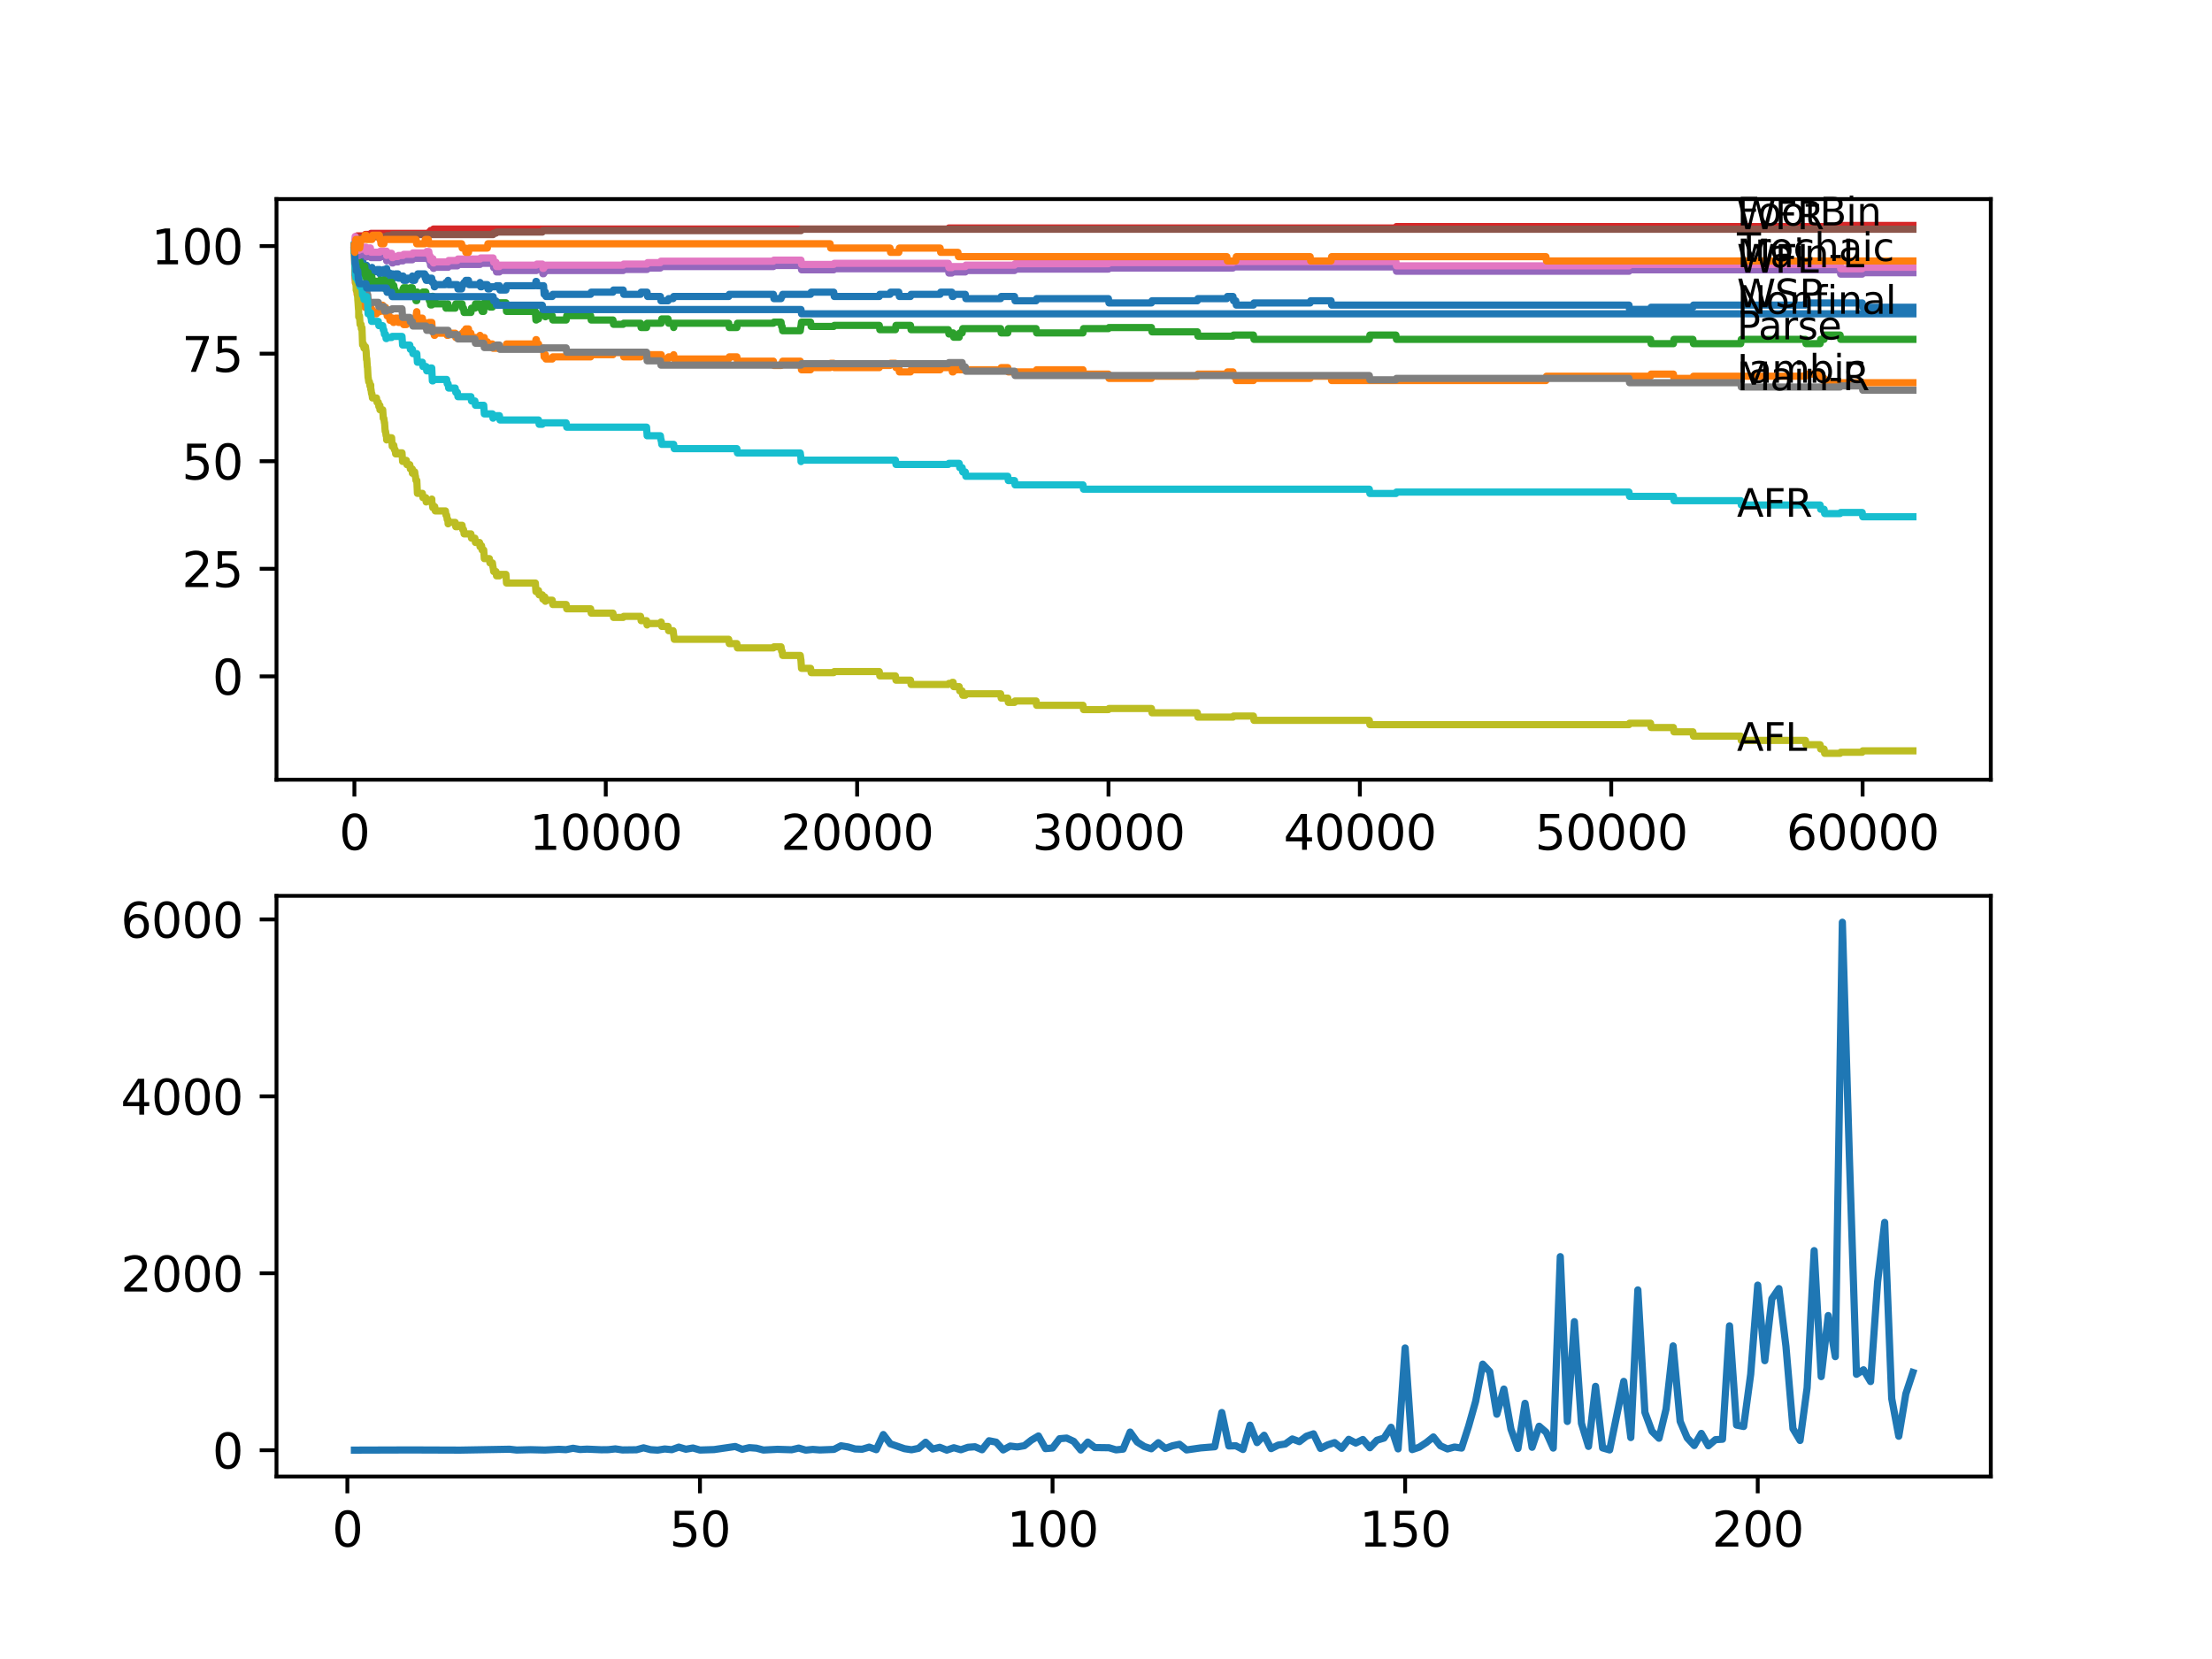 <?xml version="1.0" encoding="utf-8" standalone="no"?>
<!DOCTYPE svg PUBLIC "-//W3C//DTD SVG 1.1//EN"
  "http://www.w3.org/Graphics/SVG/1.1/DTD/svg11.dtd">
<svg xmlns:xlink="http://www.w3.org/1999/xlink" width="460.8pt" height="345.6pt" viewBox="0 0 460.8 345.6" xmlns="http://www.w3.org/2000/svg" version="1.1">
 <defs>
  <style type="text/css">*{stroke-linejoin: round; stroke-linecap: butt}</style>
 </defs>
 <g id="figure_1">
  <g id="patch_1">
   <path d="M 0 345.6 
L 460.8 345.6 
L 460.8 0 
L 0 0 
z
" style="fill: #ffffff"/>
  </g>
  <g id="axes_1">
   <g id="patch_2">
    <path d="M 57.6 162.432 
L 414.72 162.432 
L 414.72 41.472 
L 57.6 41.472 
z
" style="fill: #ffffff"/>
   </g>
   <g id="matplotlib.axis_1">
    <g id="xtick_1">
     <g id="line2d_1">
      <defs>
       <path id="m96e7ca13d4" d="M 0 0 
L 0 3.5 
" style="stroke: #000000; stroke-width: 0.8"/>
      </defs>
      <g>
       <use xlink:href="#m96e7ca13d4" x="73.827" y="162.432" style="stroke: #000000; stroke-width: 0.8"/>
      </g>
     </g>
     <g id="text_1">
      <!-- 0 -->
      <g transform="translate(70.646 177.03)scale(0.1 -0.1)">
       <defs>
        <path id="DejaVuSans-30" d="M 2034 4250 
Q 1547 4250 1301 3770 
Q 1056 3291 1056 2328 
Q 1056 1369 1301 889 
Q 1547 409 2034 409 
Q 2525 409 2770 889 
Q 3016 1369 3016 2328 
Q 3016 3291 2770 3770 
Q 2525 4250 2034 4250 
z
M 2034 4750 
Q 2819 4750 3233 4129 
Q 3647 3509 3647 2328 
Q 3647 1150 3233 529 
Q 2819 -91 2034 -91 
Q 1250 -91 836 529 
Q 422 1150 422 2328 
Q 422 3509 836 4129 
Q 1250 4750 2034 4750 
z
" transform="scale(0.016)"/>
       </defs>
       <use xlink:href="#DejaVuSans-30"/>
      </g>
     </g>
    </g>
    <g id="xtick_2">
     <g id="line2d_2">
      <g>
       <use xlink:href="#m96e7ca13d4" x="126.192" y="162.432" style="stroke: #000000; stroke-width: 0.8"/>
      </g>
     </g>
     <g id="text_2">
      <!-- 10000 -->
      <g transform="translate(110.286 177.03)scale(0.1 -0.1)">
       <defs>
        <path id="DejaVuSans-31" d="M 794 531 
L 1825 531 
L 1825 4091 
L 703 3866 
L 703 4441 
L 1819 4666 
L 2450 4666 
L 2450 531 
L 3481 531 
L 3481 0 
L 794 0 
L 794 531 
z
" transform="scale(0.016)"/>
       </defs>
       <use xlink:href="#DejaVuSans-31"/>
       <use xlink:href="#DejaVuSans-30" x="63.623"/>
       <use xlink:href="#DejaVuSans-30" x="127.246"/>
       <use xlink:href="#DejaVuSans-30" x="190.869"/>
       <use xlink:href="#DejaVuSans-30" x="254.492"/>
      </g>
     </g>
    </g>
    <g id="xtick_3">
     <g id="line2d_3">
      <g>
       <use xlink:href="#m96e7ca13d4" x="178.556" y="162.432" style="stroke: #000000; stroke-width: 0.8"/>
      </g>
     </g>
     <g id="text_3">
      <!-- 20000 -->
      <g transform="translate(162.65 177.03)scale(0.1 -0.1)">
       <defs>
        <path id="DejaVuSans-32" d="M 1228 531 
L 3431 531 
L 3431 0 
L 469 0 
L 469 531 
Q 828 903 1448 1529 
Q 2069 2156 2228 2338 
Q 2531 2678 2651 2914 
Q 2772 3150 2772 3378 
Q 2772 3750 2511 3984 
Q 2250 4219 1831 4219 
Q 1534 4219 1204 4116 
Q 875 4013 500 3803 
L 500 4441 
Q 881 4594 1212 4672 
Q 1544 4750 1819 4750 
Q 2544 4750 2975 4387 
Q 3406 4025 3406 3419 
Q 3406 3131 3298 2873 
Q 3191 2616 2906 2266 
Q 2828 2175 2409 1742 
Q 1991 1309 1228 531 
z
" transform="scale(0.016)"/>
       </defs>
       <use xlink:href="#DejaVuSans-32"/>
       <use xlink:href="#DejaVuSans-30" x="63.623"/>
       <use xlink:href="#DejaVuSans-30" x="127.246"/>
       <use xlink:href="#DejaVuSans-30" x="190.869"/>
       <use xlink:href="#DejaVuSans-30" x="254.492"/>
      </g>
     </g>
    </g>
    <g id="xtick_4">
     <g id="line2d_4">
      <g>
       <use xlink:href="#m96e7ca13d4" x="230.921" y="162.432" style="stroke: #000000; stroke-width: 0.8"/>
      </g>
     </g>
     <g id="text_4">
      <!-- 30000 -->
      <g transform="translate(215.015 177.03)scale(0.1 -0.1)">
       <defs>
        <path id="DejaVuSans-33" d="M 2597 2516 
Q 3050 2419 3304 2112 
Q 3559 1806 3559 1356 
Q 3559 666 3084 287 
Q 2609 -91 1734 -91 
Q 1441 -91 1130 -33 
Q 819 25 488 141 
L 488 750 
Q 750 597 1062 519 
Q 1375 441 1716 441 
Q 2309 441 2620 675 
Q 2931 909 2931 1356 
Q 2931 1769 2642 2001 
Q 2353 2234 1838 2234 
L 1294 2234 
L 1294 2753 
L 1863 2753 
Q 2328 2753 2575 2939 
Q 2822 3125 2822 3475 
Q 2822 3834 2567 4026 
Q 2313 4219 1838 4219 
Q 1578 4219 1281 4162 
Q 984 4106 628 3988 
L 628 4550 
Q 988 4650 1302 4700 
Q 1616 4750 1894 4750 
Q 2613 4750 3031 4423 
Q 3450 4097 3450 3541 
Q 3450 3153 3228 2886 
Q 3006 2619 2597 2516 
z
" transform="scale(0.016)"/>
       </defs>
       <use xlink:href="#DejaVuSans-33"/>
       <use xlink:href="#DejaVuSans-30" x="63.623"/>
       <use xlink:href="#DejaVuSans-30" x="127.246"/>
       <use xlink:href="#DejaVuSans-30" x="190.869"/>
       <use xlink:href="#DejaVuSans-30" x="254.492"/>
      </g>
     </g>
    </g>
    <g id="xtick_5">
     <g id="line2d_5">
      <g>
       <use xlink:href="#m96e7ca13d4" x="283.285" y="162.432" style="stroke: #000000; stroke-width: 0.8"/>
      </g>
     </g>
     <g id="text_5">
      <!-- 40000 -->
      <g transform="translate(267.379 177.03)scale(0.1 -0.1)">
       <defs>
        <path id="DejaVuSans-34" d="M 2419 4116 
L 825 1625 
L 2419 1625 
L 2419 4116 
z
M 2253 4666 
L 3047 4666 
L 3047 1625 
L 3713 1625 
L 3713 1100 
L 3047 1100 
L 3047 0 
L 2419 0 
L 2419 1100 
L 313 1100 
L 313 1709 
L 2253 4666 
z
" transform="scale(0.016)"/>
       </defs>
       <use xlink:href="#DejaVuSans-34"/>
       <use xlink:href="#DejaVuSans-30" x="63.623"/>
       <use xlink:href="#DejaVuSans-30" x="127.246"/>
       <use xlink:href="#DejaVuSans-30" x="190.869"/>
       <use xlink:href="#DejaVuSans-30" x="254.492"/>
      </g>
     </g>
    </g>
    <g id="xtick_6">
     <g id="line2d_6">
      <g>
       <use xlink:href="#m96e7ca13d4" x="335.65" y="162.432" style="stroke: #000000; stroke-width: 0.8"/>
      </g>
     </g>
     <g id="text_6">
      <!-- 50000 -->
      <g transform="translate(319.744 177.03)scale(0.1 -0.1)">
       <defs>
        <path id="DejaVuSans-35" d="M 691 4666 
L 3169 4666 
L 3169 4134 
L 1269 4134 
L 1269 2991 
Q 1406 3038 1543 3061 
Q 1681 3084 1819 3084 
Q 2600 3084 3056 2656 
Q 3513 2228 3513 1497 
Q 3513 744 3044 326 
Q 2575 -91 1722 -91 
Q 1428 -91 1123 -41 
Q 819 9 494 109 
L 494 744 
Q 775 591 1075 516 
Q 1375 441 1709 441 
Q 2250 441 2565 725 
Q 2881 1009 2881 1497 
Q 2881 1984 2565 2268 
Q 2250 2553 1709 2553 
Q 1456 2553 1204 2497 
Q 953 2441 691 2322 
L 691 4666 
z
" transform="scale(0.016)"/>
       </defs>
       <use xlink:href="#DejaVuSans-35"/>
       <use xlink:href="#DejaVuSans-30" x="63.623"/>
       <use xlink:href="#DejaVuSans-30" x="127.246"/>
       <use xlink:href="#DejaVuSans-30" x="190.869"/>
       <use xlink:href="#DejaVuSans-30" x="254.492"/>
      </g>
     </g>
    </g>
    <g id="xtick_7">
     <g id="line2d_7">
      <g>
       <use xlink:href="#m96e7ca13d4" x="388.014" y="162.432" style="stroke: #000000; stroke-width: 0.8"/>
      </g>
     </g>
     <g id="text_7">
      <!-- 60000 -->
      <g transform="translate(372.108 177.03)scale(0.1 -0.1)">
       <defs>
        <path id="DejaVuSans-36" d="M 2113 2584 
Q 1688 2584 1439 2293 
Q 1191 2003 1191 1497 
Q 1191 994 1439 701 
Q 1688 409 2113 409 
Q 2538 409 2786 701 
Q 3034 994 3034 1497 
Q 3034 2003 2786 2293 
Q 2538 2584 2113 2584 
z
M 3366 4563 
L 3366 3988 
Q 3128 4100 2886 4159 
Q 2644 4219 2406 4219 
Q 1781 4219 1451 3797 
Q 1122 3375 1075 2522 
Q 1259 2794 1537 2939 
Q 1816 3084 2150 3084 
Q 2853 3084 3261 2657 
Q 3669 2231 3669 1497 
Q 3669 778 3244 343 
Q 2819 -91 2113 -91 
Q 1303 -91 875 529 
Q 447 1150 447 2328 
Q 447 3434 972 4092 
Q 1497 4750 2381 4750 
Q 2619 4750 2861 4703 
Q 3103 4656 3366 4563 
z
" transform="scale(0.016)"/>
       </defs>
       <use xlink:href="#DejaVuSans-36"/>
       <use xlink:href="#DejaVuSans-30" x="63.623"/>
       <use xlink:href="#DejaVuSans-30" x="127.246"/>
       <use xlink:href="#DejaVuSans-30" x="190.869"/>
       <use xlink:href="#DejaVuSans-30" x="254.492"/>
      </g>
     </g>
    </g>
   </g>
   <g id="matplotlib.axis_2">
    <g id="ytick_1">
     <g id="line2d_8">
      <defs>
       <path id="m752d6db901" d="M 0 0 
L -3.5 0 
" style="stroke: #000000; stroke-width: 0.8"/>
      </defs>
      <g>
       <use xlink:href="#m752d6db901" x="57.6" y="140.902" style="stroke: #000000; stroke-width: 0.8"/>
      </g>
     </g>
     <g id="text_8">
      <!-- 0 -->
      <g transform="translate(44.237 144.702)scale(0.1 -0.1)">
       <use xlink:href="#DejaVuSans-30"/>
      </g>
     </g>
    </g>
    <g id="ytick_2">
     <g id="line2d_9">
      <g>
       <use xlink:href="#m752d6db901" x="57.6" y="118.491" style="stroke: #000000; stroke-width: 0.8"/>
      </g>
     </g>
     <g id="text_9">
      <!-- 25 -->
      <g transform="translate(37.875 122.291)scale(0.1 -0.1)">
       <use xlink:href="#DejaVuSans-32"/>
       <use xlink:href="#DejaVuSans-35" x="63.623"/>
      </g>
     </g>
    </g>
    <g id="ytick_3">
     <g id="line2d_10">
      <g>
       <use xlink:href="#m752d6db901" x="57.6" y="96.08" style="stroke: #000000; stroke-width: 0.8"/>
      </g>
     </g>
     <g id="text_10">
      <!-- 50 -->
      <g transform="translate(37.875 99.88)scale(0.1 -0.1)">
       <use xlink:href="#DejaVuSans-35"/>
       <use xlink:href="#DejaVuSans-30" x="63.623"/>
      </g>
     </g>
    </g>
    <g id="ytick_4">
     <g id="line2d_11">
      <g>
       <use xlink:href="#m752d6db901" x="57.6" y="73.669" style="stroke: #000000; stroke-width: 0.8"/>
      </g>
     </g>
     <g id="text_11">
      <!-- 75 -->
      <g transform="translate(37.875 77.468)scale(0.1 -0.1)">
       <defs>
        <path id="DejaVuSans-37" d="M 525 4666 
L 3525 4666 
L 3525 4397 
L 1831 0 
L 1172 0 
L 2766 4134 
L 525 4134 
L 525 4666 
z
" transform="scale(0.016)"/>
       </defs>
       <use xlink:href="#DejaVuSans-37"/>
       <use xlink:href="#DejaVuSans-35" x="63.623"/>
      </g>
     </g>
    </g>
    <g id="ytick_5">
     <g id="line2d_12">
      <g>
       <use xlink:href="#m752d6db901" x="57.6" y="51.258" style="stroke: #000000; stroke-width: 0.8"/>
      </g>
     </g>
     <g id="text_12">
      <!-- 100 -->
      <g transform="translate(31.512 55.057)scale(0.1 -0.1)">
       <use xlink:href="#DejaVuSans-31"/>
       <use xlink:href="#DejaVuSans-30" x="63.623"/>
       <use xlink:href="#DejaVuSans-30" x="127.246"/>
      </g>
     </g>
    </g>
   </g>
   <g id="line2d_13">
    <path d="M 73.833 51.258 
L 73.848 51.258 
L 73.854 50.959 
L 73.911 51.901 
L 73.948 51.677 
L 73.964 51.677 
L 73.969 51.228 
L 74.016 53.021 
L 74.063 52.274 
L 74.147 52.274 
L 74.262 53.32 
L 74.278 53.32 
L 74.398 55.113 
L 74.424 55.113 
L 74.545 53.918 
L 74.561 53.918 
L 74.681 53.021 
L 74.697 53.021 
L 74.817 54.814 
L 74.89 54.814 
L 74.927 53.918 
L 75.006 54.366 
L 75.032 54.366 
L 75.147 55.262 
L 75.215 55.262 
L 75.273 54.814 
L 75.278 55.71 
L 75.32 55.71 
L 75.404 55.71 
L 75.529 54.366 
L 75.556 54.366 
L 75.671 55.262 
L 75.927 55.262 
L 76.043 56.159 
L 76.132 56.159 
L 76.247 55.71 
L 76.31 55.71 
L 76.362 55.262 
L 76.367 56.159 
L 76.414 56.159 
L 76.43 56.159 
L 76.545 55.71 
L 76.561 55.71 
L 76.624 57.503 
L 76.676 57.055 
L 76.702 57.055 
L 76.818 56.607 
L 76.964 56.607 
L 77.079 56.159 
L 77.472 56.159 
L 77.503 55.71 
L 77.509 56.607 
L 77.577 56.607 
L 78.43 56.607 
L 78.546 56.159 
L 79.116 56.159 
L 79.142 57.055 
L 79.226 56.607 
L 79.792 56.607 
L 79.907 56.159 
L 79.97 56.159 
L 80.085 57.055 
L 80.116 57.055 
L 80.237 56.159 
L 80.52 56.159 
L 80.546 55.935 
L 80.551 56.831 
L 80.614 56.831 
L 81.106 56.831 
L 81.221 57.727 
L 81.583 57.727 
L 81.708 57.055 
L 81.844 57.055 
L 81.96 57.952 
L 82.038 57.952 
L 82.153 57.503 
L 82.305 57.503 
L 82.421 57.055 
L 82.902 57.055 
L 83.017 57.952 
L 83.745 57.952 
L 83.861 57.503 
L 83.97 57.503 
L 84.086 58.4 
L 84.651 58.4 
L 84.766 57.952 
L 85.892 57.952 
L 85.903 57.503 
L 85.908 58.4 
L 85.997 58.4 
L 86.384 58.4 
L 86.5 57.952 
L 86.542 57.952 
L 86.657 57.503 
L 86.913 57.503 
L 87.029 57.055 
L 88.474 57.055 
L 88.589 57.952 
L 88.694 57.952 
L 88.778 57.503 
L 88.783 58.4 
L 88.798 58.4 
L 89.223 58.4 
L 89.338 57.952 
L 89.94 57.952 
L 90.055 58.848 
L 90.359 58.848 
L 90.474 59.744 
L 90.563 59.744 
L 90.678 59.296 
L 92.794 59.296 
L 92.909 58.848 
L 93.307 58.848 
L 93.349 58.4 
L 93.354 59.296 
L 93.412 59.296 
L 95.281 59.296 
L 95.396 60.193 
L 96.166 60.193 
L 96.287 59.296 
L 96.564 59.296 
L 96.679 58.848 
L 96.931 58.848 
L 97.046 58.4 
L 97.596 58.4 
L 97.711 59.296 
L 99.9 59.296 
L 100.004 58.848 
L 100.12 59.744 
L 100.319 59.744 
L 100.434 59.296 
L 101.523 59.296 
L 101.638 60.193 
L 101.947 60.193 
L 102.062 59.744 
L 103.319 59.744 
L 103.434 59.52 
L 104.037 59.52 
L 104.152 60.417 
L 105.393 60.417 
L 105.513 59.52 
L 111.525 59.52 
L 111.645 58.624 
L 111.739 58.624 
L 111.855 59.52 
L 113.237 59.52 
L 113.357 61.313 
L 113.499 61.313 
L 113.614 60.865 
L 113.624 60.865 
L 113.74 61.761 
L 115.044 61.761 
L 115.159 61.313 
L 123.04 61.313 
L 123.155 60.865 
L 127.69 60.865 
L 127.805 60.417 
L 129.821 60.417 
L 129.936 61.313 
L 133.439 61.313 
L 133.554 60.865 
L 134.795 60.865 
L 134.911 61.761 
L 137.571 61.761 
L 137.686 62.658 
L 139.163 62.658 
L 139.278 62.21 
L 140.22 62.21 
L 140.336 61.761 
L 151.803 61.761 
L 151.919 61.313 
L 161.114 61.313 
L 161.229 62.21 
L 162.706 62.21 
L 162.821 61.761 
L 162.931 61.761 
L 163.046 61.313 
L 168.859 61.313 
L 168.974 60.865 
L 173.681 60.865 
L 173.797 61.761 
L 183.17 61.761 
L 183.285 61.313 
L 185.411 61.313 
L 185.526 60.865 
L 187.238 60.865 
L 187.354 61.761 
L 189.673 61.761 
L 189.789 61.313 
L 195.847 61.313 
L 195.962 60.865 
L 198.282 60.865 
L 198.397 61.761 
L 198.56 61.761 
L 198.675 61.313 
L 201.089 61.313 
L 201.204 62.21 
L 208.451 62.21 
L 208.567 61.761 
L 211.342 61.761 
L 211.457 62.658 
L 215.835 62.658 
L 215.95 62.21 
L 230.905 62.21 
L 231.02 63.106 
L 239.865 63.106 
L 239.98 62.658 
L 249.432 62.658 
L 249.547 62.21 
L 255.579 62.21 
L 255.695 61.761 
L 256.852 61.761 
L 256.967 62.658 
L 257.428 62.658 
L 257.543 63.554 
L 261.114 63.554 
L 261.229 63.106 
L 272.928 63.106 
L 273.043 62.658 
L 277.284 62.658 
L 277.4 63.554 
L 339.347 63.554 
L 339.462 64.451 
L 343.84 64.451 
L 343.955 64.003 
L 352.663 64.003 
L 352.778 63.554 
L 376.107 63.554 
L 376.222 63.106 
L 387.931 63.106 
L 388.046 64.003 
L 398.487 64.003 
L 398.487 64.003 
" clip-path="url(#p6574e9c49f)" style="fill: none; stroke: #1f77b4; stroke-width: 1.5; stroke-linecap: square"/>
   </g>
   <g id="line2d_14">
    <path d="M 73.833 51.258 
L 73.979 57.981 
L 74.011 57.981 
L 74.016 58.878 
L 74.121 58.43 
L 74.147 58.43 
L 74.262 59.55 
L 74.278 59.55 
L 74.398 61.343 
L 74.424 61.343 
L 74.545 60.447 
L 74.561 60.447 
L 74.681 59.55 
L 74.697 59.55 
L 74.817 61.343 
L 74.89 61.343 
L 74.927 60.447 
L 75.006 60.895 
L 75.032 60.895 
L 75.147 61.791 
L 75.215 61.791 
L 75.273 61.343 
L 75.278 62.24 
L 75.32 62.24 
L 75.414 62.24 
L 75.535 61.343 
L 75.556 61.343 
L 75.671 62.24 
L 75.707 62.24 
L 75.823 63.136 
L 75.927 63.136 
L 76.043 64.032 
L 76.132 64.032 
L 76.247 63.584 
L 76.252 63.584 
L 76.362 62.24 
L 76.43 63.136 
L 76.472 62.688 
L 76.556 62.688 
L 76.624 64.481 
L 76.671 64.032 
L 76.702 64.032 
L 76.818 63.584 
L 76.964 63.584 
L 77.079 63.136 
L 77.231 63.136 
L 77.352 64.929 
L 77.472 64.929 
L 77.503 64.481 
L 77.509 65.377 
L 77.577 65.377 
L 78.43 65.377 
L 78.546 64.929 
L 79.027 64.929 
L 79.116 64.032 
L 79.137 64.929 
L 79.142 64.929 
L 79.268 63.584 
L 79.724 63.584 
L 79.792 64.481 
L 79.834 64.032 
L 79.97 64.032 
L 80.085 64.929 
L 80.116 64.929 
L 80.237 64.032 
L 80.315 64.032 
L 80.431 64.929 
L 80.546 64.929 
L 80.661 65.825 
L 81.106 65.825 
L 81.221 66.722 
L 81.598 66.722 
L 81.714 66.274 
L 81.844 66.274 
L 81.96 67.17 
L 82.038 67.17 
L 82.153 66.722 
L 82.305 66.722 
L 82.421 66.274 
L 82.902 66.274 
L 83.017 67.17 
L 83.745 67.17 
L 83.861 66.722 
L 83.97 66.722 
L 84.086 67.618 
L 84.651 67.618 
L 84.766 67.17 
L 85.892 67.17 
L 86.007 66.722 
L 86.384 66.722 
L 86.5 66.274 
L 86.542 66.274 
L 86.657 65.825 
L 86.683 65.825 
L 86.798 64.929 
L 86.83 64.929 
L 86.913 66.722 
L 86.945 66.274 
L 87.987 66.274 
L 88.102 67.17 
L 88.474 67.17 
L 88.589 68.066 
L 88.694 68.066 
L 88.809 67.618 
L 89.223 67.618 
L 89.338 67.17 
L 89.956 67.17 
L 90.076 68.963 
L 90.359 68.963 
L 90.474 69.859 
L 90.563 69.859 
L 90.678 69.411 
L 92.794 69.411 
L 92.909 68.963 
L 93.045 68.963 
L 93.16 69.859 
L 93.307 69.859 
L 93.422 69.411 
L 94.831 69.411 
L 94.946 70.308 
L 96.166 70.308 
L 96.287 69.411 
L 96.564 69.411 
L 96.679 68.963 
L 96.931 68.963 
L 97.046 68.515 
L 97.596 68.515 
L 97.711 69.411 
L 98.104 69.411 
L 98.219 70.308 
L 99.9 70.308 
L 100.004 69.859 
L 100.12 70.756 
L 100.319 70.756 
L 100.434 70.308 
L 100.879 70.308 
L 100.994 71.204 
L 101.523 71.204 
L 101.638 72.1 
L 101.947 72.1 
L 102.062 71.652 
L 102.581 71.652 
L 102.696 72.549 
L 105.393 72.549 
L 105.513 71.652 
L 111.525 71.652 
L 111.645 70.756 
L 111.739 70.756 
L 111.855 71.652 
L 112.19 71.652 
L 112.305 72.549 
L 113.237 72.549 
L 113.357 74.342 
L 113.499 74.342 
L 113.614 73.893 
L 113.624 73.893 
L 113.74 74.79 
L 115.044 74.79 
L 115.159 74.342 
L 123.04 74.342 
L 123.155 73.893 
L 127.69 73.893 
L 127.805 73.445 
L 129.821 73.445 
L 129.936 74.342 
L 133.439 74.342 
L 133.554 73.893 
L 137.744 73.893 
L 137.859 74.79 
L 139.163 74.79 
L 139.278 74.342 
L 140.22 74.342 
L 140.336 73.893 
L 140.346 73.893 
L 140.461 74.79 
L 151.803 74.79 
L 151.919 74.342 
L 153.505 74.342 
L 153.62 75.238 
L 161.114 75.238 
L 161.229 76.134 
L 162.706 76.134 
L 162.821 75.686 
L 162.931 75.686 
L 163.046 75.238 
L 166.712 75.238 
L 166.827 76.134 
L 166.848 76.134 
L 166.963 77.031 
L 168.859 77.031 
L 168.974 76.583 
L 172.933 76.583 
L 173.048 75.686 
L 173.681 75.686 
L 173.797 76.583 
L 183.17 76.583 
L 183.285 76.134 
L 185.411 76.134 
L 185.526 75.686 
L 186.532 75.686 
L 186.647 76.583 
L 187.238 76.583 
L 187.354 77.479 
L 189.673 77.479 
L 189.789 77.031 
L 195.847 77.031 
L 195.962 76.583 
L 198.282 76.583 
L 198.397 77.479 
L 198.56 77.479 
L 198.675 77.031 
L 199.555 77.031 
L 199.67 76.134 
L 199.816 76.134 
L 199.932 77.031 
L 208.451 77.031 
L 208.567 76.583 
L 209.938 76.583 
L 210.054 77.479 
L 215.835 77.479 
L 215.95 77.031 
L 225.606 77.031 
L 225.721 77.927 
L 230.905 77.927 
L 231.02 78.824 
L 239.865 78.824 
L 239.98 78.376 
L 249.432 78.376 
L 249.547 77.927 
L 255.579 77.927 
L 255.695 77.479 
L 256.852 77.479 
L 256.967 78.376 
L 257.428 78.376 
L 257.543 79.272 
L 261.114 79.272 
L 261.229 78.824 
L 272.928 78.824 
L 273.043 78.376 
L 277.284 78.376 
L 277.4 79.272 
L 322.046 79.272 
L 322.161 78.376 
L 343.84 78.376 
L 343.955 77.927 
L 348.6 77.927 
L 348.715 78.824 
L 352.663 78.824 
L 352.778 78.376 
L 376.107 78.376 
L 376.222 77.927 
L 379.165 77.927 
L 379.28 78.824 
L 379.992 78.824 
L 380.107 79.72 
L 398.487 79.72 
L 398.487 79.72 
" clip-path="url(#p6574e9c49f)" style="fill: none; stroke: #ff7f0e; stroke-width: 1.5; stroke-linecap: square"/>
   </g>
   <g id="line2d_15">
    <path d="M 73.833 52.155 
L 73.854 51.378 
L 73.859 52.274 
L 73.953 51.647 
L 74.026 54.56 
L 74.074 53.365 
L 74.11 53.365 
L 74.194 54.934 
L 74.152 53.141 
L 74.225 54.635 
L 74.341 54.411 
L 74.466 54.411 
L 74.582 55.905 
L 74.697 55.905 
L 74.838 54.56 
L 75 54.56 
L 75.116 55.457 
L 75.215 55.457 
L 75.273 56.353 
L 75.325 56.129 
L 75.404 56.129 
L 75.414 55.681 
L 75.43 57.474 
L 75.508 56.577 
L 75.556 56.577 
L 75.671 56.353 
L 75.707 56.353 
L 75.823 55.457 
L 75.98 55.457 
L 76.095 56.353 
L 76.132 56.353 
L 76.247 57.249 
L 76.31 57.249 
L 76.362 58.146 
L 76.409 57.025 
L 76.414 57.025 
L 76.43 57.025 
L 76.545 57.922 
L 76.556 57.922 
L 76.671 56.801 
L 76.702 56.801 
L 76.818 57.698 
L 76.964 57.698 
L 77.079 58.594 
L 77.158 58.594 
L 77.231 59.49 
L 77.268 58.594 
L 77.289 58.594 
L 77.404 57.698 
L 77.472 57.698 
L 77.587 58.594 
L 78.43 58.594 
L 78.546 59.49 
L 78.807 59.49 
L 78.923 58.594 
L 79.116 58.594 
L 79.142 58.37 
L 79.148 59.266 
L 79.211 59.266 
L 79.724 59.266 
L 79.792 58.37 
L 79.834 59.266 
L 79.965 59.266 
L 80.08 58.37 
L 80.116 58.37 
L 80.237 60.163 
L 80.315 60.163 
L 80.431 59.266 
L 80.546 59.266 
L 80.661 59.042 
L 81.106 59.042 
L 81.221 58.818 
L 81.598 58.818 
L 81.714 59.715 
L 81.844 59.715 
L 81.96 59.49 
L 82.038 59.49 
L 82.153 60.387 
L 82.305 60.387 
L 82.421 61.283 
L 82.902 61.283 
L 83.017 61.059 
L 83.84 61.059 
L 83.955 60.163 
L 83.97 60.163 
L 84.086 59.939 
L 84.651 59.939 
L 84.766 60.835 
L 85.369 60.835 
L 85.484 59.939 
L 85.892 59.939 
L 86.007 60.835 
L 86.384 60.835 
L 86.5 61.732 
L 86.542 61.732 
L 86.657 62.628 
L 86.83 62.628 
L 86.913 60.835 
L 86.945 61.732 
L 87.987 61.732 
L 88.102 60.835 
L 88.694 60.835 
L 88.809 61.732 
L 89.327 61.732 
L 89.443 62.628 
L 89.589 62.628 
L 89.704 63.524 
L 89.956 63.524 
L 90.076 61.732 
L 90.181 61.732 
L 90.296 62.628 
L 90.359 62.628 
L 90.474 62.404 
L 90.563 62.404 
L 90.678 63.3 
L 92.794 63.3 
L 92.909 64.197 
L 93.045 64.197 
L 93.16 63.3 
L 93.307 63.3 
L 93.422 64.197 
L 94.831 64.197 
L 94.946 63.3 
L 96.26 63.3 
L 96.376 64.197 
L 96.564 64.197 
L 96.679 65.093 
L 98.104 65.093 
L 98.219 64.197 
L 98.931 64.197 
L 99.046 63.3 
L 99.9 63.3 
L 100.004 64.197 
L 100.01 63.973 
L 100.319 63.973 
L 100.434 64.869 
L 100.769 64.869 
L 100.889 63.076 
L 101.947 63.076 
L 102.062 63.973 
L 102.581 63.973 
L 102.696 63.076 
L 105.393 63.076 
L 105.513 64.869 
L 111.525 64.869 
L 111.645 66.662 
L 111.739 66.662 
L 111.855 66.438 
L 112.19 66.438 
L 112.305 65.541 
L 113.237 65.541 
L 113.357 65.093 
L 113.499 65.093 
L 113.614 65.99 
L 113.624 65.99 
L 113.74 65.766 
L 115.044 65.766 
L 115.159 66.662 
L 117.945 66.662 
L 118.06 65.766 
L 123.04 65.766 
L 123.155 66.662 
L 127.69 66.662 
L 127.805 67.558 
L 129.821 67.558 
L 129.936 67.334 
L 133.439 67.334 
L 133.554 68.231 
L 134.691 68.231 
L 134.806 67.334 
L 137.744 67.334 
L 137.859 66.438 
L 139.163 66.438 
L 139.278 67.334 
L 140.22 67.334 
L 140.336 68.231 
L 140.346 68.231 
L 140.461 67.334 
L 151.803 67.334 
L 151.919 68.231 
L 153.505 68.231 
L 153.62 67.334 
L 161.114 67.334 
L 161.229 67.11 
L 162.706 67.11 
L 162.821 68.007 
L 162.931 68.007 
L 163.046 68.903 
L 166.712 68.903 
L 166.827 68.007 
L 166.848 68.007 
L 166.963 67.11 
L 168.859 67.11 
L 168.974 68.007 
L 173.681 68.007 
L 173.797 67.783 
L 183.17 67.783 
L 183.285 68.679 
L 186.532 68.679 
L 186.647 67.783 
L 189.673 67.783 
L 189.789 68.679 
L 197.554 68.679 
L 197.669 69.575 
L 198.282 69.575 
L 198.397 69.351 
L 198.56 69.351 
L 198.675 70.248 
L 199.816 70.248 
L 199.932 69.351 
L 200.44 69.351 
L 200.555 68.455 
L 208.451 68.455 
L 208.567 69.351 
L 209.938 69.351 
L 210.054 68.455 
L 215.835 68.455 
L 215.95 69.351 
L 225.606 69.351 
L 225.721 68.455 
L 230.905 68.455 
L 231.02 68.231 
L 239.865 68.231 
L 239.98 69.127 
L 249.432 69.127 
L 249.547 70.024 
L 256.852 70.024 
L 256.967 69.8 
L 261.114 69.8 
L 261.229 70.696 
L 285.254 70.696 
L 285.37 69.8 
L 290.794 69.8 
L 290.91 70.696 
L 343.84 70.696 
L 343.955 71.592 
L 348.6 71.592 
L 348.715 70.696 
L 352.663 70.696 
L 352.778 71.592 
L 362.623 71.592 
L 362.738 70.696 
L 376.107 70.696 
L 376.222 71.592 
L 379.165 71.592 
L 379.28 70.696 
L 379.992 70.696 
L 380.107 69.8 
L 383.328 69.8 
L 383.443 70.696 
L 398.487 70.696 
L 398.487 70.696 
" clip-path="url(#p6574e9c49f)" style="fill: none; stroke: #2ca02c; stroke-width: 1.5; stroke-linecap: square"/>
   </g>
   <g id="line2d_16">
    <path d="M 73.833 51.034 
L 73.958 50.407 
L 73.979 50.407 
L 74.1 49.884 
L 74.11 49.884 
L 74.225 49.361 
L 74.278 49.361 
L 74.393 49.137 
L 75.98 49.137 
L 76.095 48.838 
L 77.158 48.838 
L 77.273 48.614 
L 89.327 48.614 
L 89.443 48.315 
L 89.589 48.315 
L 89.704 48.016 
L 90.181 48.016 
L 90.296 47.717 
L 197.554 47.717 
L 197.669 47.493 
L 290.794 47.493 
L 290.91 47.194 
L 383.328 47.194 
L 383.443 46.97 
L 398.487 46.97 
L 398.487 46.97 
" clip-path="url(#p6574e9c49f)" style="fill: none; stroke: #d62728; stroke-width: 1.5; stroke-linecap: square"/>
   </g>
   <g id="line2d_17">
    <path d="M 73.833 51.258 
L 73.958 50.601 
L 73.969 50.601 
L 73.99 50.377 
L 73.995 51.273 
L 74.063 51.273 
L 74.11 51.273 
L 74.147 52.17 
L 74.22 51.945 
L 74.225 51.945 
L 74.341 51.721 
L 74.587 51.721 
L 74.697 52.618 
L 74.712 52.394 
L 74.718 53.29 
L 74.796 53.066 
L 75.273 53.066 
L 75.388 52.842 
L 75.556 52.842 
L 75.671 52.618 
L 76.262 52.618 
L 76.362 53.514 
L 76.372 53.29 
L 76.561 53.29 
L 76.681 52.767 
L 77.158 52.767 
L 77.273 53.664 
L 79.116 53.664 
L 79.232 53.44 
L 80.52 53.44 
L 80.546 54.336 
L 80.63 54.112 
L 81.106 54.112 
L 81.221 53.888 
L 81.583 53.888 
L 81.698 54.784 
L 81.844 54.784 
L 81.96 54.56 
L 82.902 54.56 
L 83.017 54.336 
L 83.97 54.336 
L 84.086 54.112 
L 85.903 54.112 
L 86.018 53.813 
L 88.778 53.813 
L 88.893 53.514 
L 89.327 53.514 
L 89.443 54.411 
L 89.589 54.411 
L 89.704 55.307 
L 89.94 55.307 
L 90.055 55.008 
L 90.181 55.008 
L 90.296 55.905 
L 90.359 55.905 
L 90.474 55.681 
L 93.349 55.681 
L 93.464 55.382 
L 95.281 55.382 
L 95.396 55.083 
L 100.004 55.083 
L 100.12 54.859 
L 102.727 54.859 
L 102.843 55.755 
L 103.319 55.755 
L 103.434 56.652 
L 104.037 56.652 
L 104.152 56.353 
L 111.739 56.353 
L 111.855 56.129 
L 112.975 56.129 
L 113.09 57.025 
L 113.237 57.025 
L 113.357 56.577 
L 113.624 56.577 
L 113.74 56.353 
L 129.821 56.353 
L 129.936 56.129 
L 134.795 56.129 
L 134.911 55.83 
L 137.571 55.83 
L 137.686 55.531 
L 161.114 55.531 
L 161.229 55.307 
L 166.863 55.307 
L 166.979 56.204 
L 173.681 56.204 
L 173.797 55.979 
L 197.554 55.979 
L 197.669 56.876 
L 198.282 56.876 
L 198.397 56.652 
L 201.089 56.652 
L 201.204 56.353 
L 211.342 56.353 
L 211.457 56.054 
L 230.905 56.054 
L 231.02 55.83 
L 256.852 55.83 
L 256.967 55.606 
L 290.794 55.606 
L 290.91 56.502 
L 339.347 56.502 
L 339.462 56.204 
L 383.328 56.204 
L 383.443 57.1 
L 387.931 57.1 
L 388.046 56.801 
L 398.487 56.801 
L 398.487 56.801 
" clip-path="url(#p6574e9c49f)" style="fill: none; stroke: #9467bd; stroke-width: 1.5; stroke-linecap: square"/>
   </g>
   <g id="line2d_18">
    <path d="M 73.833 51.258 
L 73.843 51.258 
L 73.969 50.212 
L 74.053 50.212 
L 74.168 49.914 
L 74.178 49.914 
L 74.194 50.81 
L 74.288 50.511 
L 74.529 50.511 
L 74.65 49.914 
L 74.712 49.914 
L 74.828 49.615 
L 76.262 49.615 
L 76.378 49.316 
L 80.52 49.316 
L 80.635 49.092 
L 81.583 49.092 
L 81.698 48.868 
L 102.727 48.868 
L 102.843 48.569 
L 103.319 48.569 
L 103.434 48.345 
L 112.975 48.345 
L 113.09 48.046 
L 166.863 48.046 
L 166.979 47.747 
L 398.487 47.747 
L 398.487 47.747 
" clip-path="url(#p6574e9c49f)" style="fill: none; stroke: #8c564b; stroke-width: 1.5; stroke-linecap: square"/>
   </g>
   <g id="line2d_19">
    <path d="M 73.833 51.034 
L 73.99 49.256 
L 74.105 50.153 
L 74.11 50.153 
L 74.147 51.049 
L 74.22 50.825 
L 74.225 50.825 
L 74.341 50.601 
L 74.587 50.601 
L 74.697 51.497 
L 74.712 51.273 
L 74.718 52.17 
L 74.796 51.945 
L 75.273 51.945 
L 75.388 51.721 
L 75.556 51.721 
L 75.671 51.497 
L 76.262 51.497 
L 76.362 52.394 
L 76.372 52.17 
L 76.561 52.17 
L 76.681 51.647 
L 77.158 51.647 
L 77.273 52.543 
L 79.116 52.543 
L 79.232 52.319 
L 80.52 52.319 
L 80.546 53.215 
L 80.63 52.991 
L 81.106 52.991 
L 81.221 52.767 
L 81.583 52.767 
L 81.698 53.664 
L 81.844 53.664 
L 81.96 53.44 
L 82.902 53.44 
L 83.017 53.215 
L 83.97 53.215 
L 84.086 52.991 
L 85.903 52.991 
L 86.018 52.692 
L 88.778 52.692 
L 88.893 52.394 
L 89.327 52.394 
L 89.443 53.29 
L 89.589 53.29 
L 89.704 54.187 
L 89.94 54.187 
L 90.055 53.888 
L 90.181 53.888 
L 90.296 54.784 
L 90.359 54.784 
L 90.474 54.56 
L 93.349 54.56 
L 93.464 54.261 
L 95.281 54.261 
L 95.396 53.962 
L 100.004 53.962 
L 100.12 53.738 
L 102.727 53.738 
L 102.843 54.635 
L 103.319 54.635 
L 103.434 55.531 
L 104.037 55.531 
L 104.152 55.232 
L 111.739 55.232 
L 111.855 55.008 
L 112.975 55.008 
L 113.09 55.905 
L 113.237 55.905 
L 113.357 55.457 
L 113.624 55.457 
L 113.74 55.232 
L 129.821 55.232 
L 129.936 55.008 
L 134.795 55.008 
L 134.911 54.709 
L 137.571 54.709 
L 137.686 54.411 
L 161.114 54.411 
L 161.229 54.187 
L 166.863 54.187 
L 166.979 55.083 
L 173.681 55.083 
L 173.797 54.859 
L 197.554 54.859 
L 197.669 55.755 
L 198.282 55.755 
L 198.397 55.531 
L 201.089 55.531 
L 201.204 55.232 
L 211.342 55.232 
L 211.457 54.934 
L 230.905 54.934 
L 231.02 54.709 
L 256.852 54.709 
L 256.967 54.485 
L 290.794 54.485 
L 290.91 55.382 
L 339.347 55.382 
L 339.462 55.083 
L 383.328 55.083 
L 383.443 55.979 
L 387.931 55.979 
L 388.046 55.681 
L 398.487 55.681 
L 398.487 55.681 
" clip-path="url(#p6574e9c49f)" style="fill: none; stroke: #e377c2; stroke-width: 1.5; stroke-linecap: square"/>
   </g>
   <g id="line2d_20">
    <path d="M 73.833 52.155 
L 73.953 57.309 
L 73.969 57.085 
L 73.979 57.085 
L 74.026 56.562 
L 74.058 58.355 
L 74.11 58.355 
L 74.225 58.056 
L 74.278 58.056 
L 74.393 57.832 
L 74.424 57.832 
L 74.54 58.729 
L 74.587 58.729 
L 74.702 58.43 
L 74.712 58.43 
L 74.723 58.131 
L 74.728 59.027 
L 74.812 59.027 
L 74.89 59.027 
L 75.006 59.924 
L 75.461 59.924 
L 75.576 60.82 
L 76.262 60.82 
L 76.378 60.521 
L 76.404 60.521 
L 76.519 61.418 
L 76.608 61.418 
L 76.728 63.211 
L 77.158 63.211 
L 77.273 62.987 
L 78.807 62.987 
L 78.923 63.883 
L 79.965 63.883 
L 80.08 64.78 
L 80.52 64.78 
L 80.635 64.555 
L 81.583 64.555 
L 81.698 64.331 
L 83.745 64.331 
L 83.866 66.124 
L 85.369 66.124 
L 85.484 67.021 
L 85.903 67.021 
L 86.018 67.917 
L 88.778 67.917 
L 88.893 68.814 
L 89.327 68.814 
L 89.443 68.515 
L 89.589 68.515 
L 89.704 68.216 
L 89.94 68.216 
L 90.055 69.112 
L 90.181 69.112 
L 90.296 68.814 
L 93.349 68.814 
L 93.464 69.71 
L 95.281 69.71 
L 95.396 70.606 
L 98.931 70.606 
L 99.046 71.503 
L 100.769 71.503 
L 100.884 72.399 
L 102.727 72.399 
L 102.843 72.1 
L 103.319 72.1 
L 103.434 71.876 
L 104.037 71.876 
L 104.152 72.773 
L 112.975 72.773 
L 113.09 72.474 
L 117.945 72.474 
L 118.06 73.37 
L 134.691 73.37 
L 134.811 75.163 
L 137.571 75.163 
L 137.686 76.06 
L 166.863 76.06 
L 166.979 75.761 
L 197.554 75.761 
L 197.669 75.537 
L 200.44 75.537 
L 200.555 76.433 
L 201.089 76.433 
L 201.204 77.33 
L 211.342 77.33 
L 211.457 78.226 
L 285.254 78.226 
L 285.37 79.123 
L 290.794 79.123 
L 290.91 78.824 
L 339.347 78.824 
L 339.462 79.72 
L 362.623 79.72 
L 362.738 80.617 
L 383.328 80.617 
L 383.443 80.393 
L 387.931 80.393 
L 388.046 81.289 
L 398.487 81.289 
L 398.487 81.289 
" clip-path="url(#p6574e9c49f)" style="fill: none; stroke: #7f7f7f; stroke-width: 1.5; stroke-linecap: square"/>
   </g>
   <g id="line2d_21">
    <path d="M 73.833 51.034 
L 73.843 50.855 
L 73.869 53.096 
L 73.969 55.935 
L 73.99 55.486 
L 74.016 55.486 
L 74.147 59.072 
L 74.184 58.624 
L 74.199 60.417 
L 74.231 60.193 
L 74.278 60.193 
L 74.393 59.969 
L 74.424 59.969 
L 74.55 62.658 
L 74.561 62.658 
L 74.681 64.451 
L 74.697 64.451 
L 74.712 64.227 
L 74.728 66.02 
L 74.775 65.795 
L 74.89 65.795 
L 75.011 67.588 
L 75.215 67.588 
L 75.273 68.485 
L 75.325 68.261 
L 75.404 68.261 
L 75.535 71.846 
L 75.556 71.846 
L 75.671 71.622 
L 75.707 71.622 
L 75.823 72.519 
L 75.98 72.519 
L 76.095 72.22 
L 76.132 72.22 
L 76.247 73.116 
L 76.262 73.116 
L 76.362 74.909 
L 76.378 74.685 
L 76.404 74.685 
L 76.524 76.478 
L 76.556 76.478 
L 76.676 78.644 
L 76.702 78.644 
L 76.818 79.541 
L 76.964 79.541 
L 77.079 80.437 
L 77.158 80.437 
L 77.231 80.213 
L 77.236 81.11 
L 77.252 81.11 
L 77.289 81.11 
L 77.404 82.006 
L 77.472 82.006 
L 77.587 82.903 
L 78.43 82.903 
L 78.546 83.799 
L 78.807 83.799 
L 78.923 84.695 
L 79.116 84.695 
L 79.142 84.471 
L 79.148 85.368 
L 79.211 85.368 
L 79.724 85.368 
L 79.844 87.161 
L 79.965 87.161 
L 80.08 88.057 
L 80.116 88.057 
L 80.237 89.85 
L 80.315 89.85 
L 80.431 90.746 
L 80.52 90.746 
L 80.546 91.643 
L 80.63 91.419 
L 81.106 91.419 
L 81.221 91.195 
L 81.583 91.195 
L 81.703 92.988 
L 81.844 92.988 
L 81.96 92.763 
L 82.038 92.763 
L 82.153 93.66 
L 82.305 93.66 
L 82.421 94.556 
L 82.902 94.556 
L 83.017 94.332 
L 83.745 94.332 
L 83.866 96.125 
L 83.97 96.125 
L 84.086 95.901 
L 84.651 95.901 
L 84.766 96.797 
L 85.369 96.797 
L 85.484 97.694 
L 85.892 97.694 
L 85.903 98.59 
L 86.002 98.292 
L 86.384 98.292 
L 86.5 99.188 
L 86.542 99.188 
L 86.657 100.084 
L 86.83 100.084 
L 86.955 102.774 
L 87.987 102.774 
L 88.102 103.67 
L 88.694 103.67 
L 88.778 104.567 
L 88.804 104.268 
L 89.94 104.268 
L 89.956 103.969 
L 89.961 104.865 
L 90.04 104.865 
L 90.045 104.865 
L 90.16 105.762 
L 90.359 105.762 
L 90.474 105.538 
L 90.563 105.538 
L 90.678 106.434 
L 92.794 106.434 
L 92.909 107.331 
L 93.045 107.331 
L 93.16 108.227 
L 93.307 108.227 
L 93.349 109.124 
L 93.417 108.825 
L 94.831 108.825 
L 94.946 109.721 
L 95.281 109.721 
L 95.396 109.422 
L 96.26 109.422 
L 96.376 110.319 
L 96.564 110.319 
L 96.679 111.215 
L 98.104 111.215 
L 98.219 112.112 
L 98.931 112.112 
L 99.046 113.008 
L 99.9 113.008 
L 100.004 113.905 
L 100.01 113.68 
L 100.319 113.68 
L 100.434 114.577 
L 100.769 114.577 
L 100.889 116.37 
L 101.947 116.37 
L 102.062 117.266 
L 102.581 117.266 
L 102.696 118.163 
L 102.727 118.163 
L 102.843 119.059 
L 103.319 119.059 
L 103.434 119.956 
L 104.037 119.956 
L 104.152 119.657 
L 105.393 119.657 
L 105.513 121.45 
L 111.525 121.45 
L 111.645 123.243 
L 111.739 123.243 
L 111.855 123.018 
L 112.19 123.018 
L 112.305 123.915 
L 112.975 123.915 
L 113.09 124.811 
L 113.237 124.811 
L 113.357 124.363 
L 113.499 124.363 
L 113.614 125.26 
L 113.624 125.26 
L 113.74 125.035 
L 115.044 125.035 
L 115.159 125.932 
L 117.945 125.932 
L 118.06 126.828 
L 123.04 126.828 
L 123.155 127.725 
L 127.69 127.725 
L 127.805 128.621 
L 129.821 128.621 
L 129.936 128.397 
L 133.439 128.397 
L 133.554 129.294 
L 134.691 129.294 
L 134.795 130.19 
L 134.801 129.891 
L 137.571 129.891 
L 137.686 129.592 
L 137.744 129.592 
L 137.859 130.489 
L 139.163 130.489 
L 139.278 131.385 
L 140.22 131.385 
L 140.336 132.282 
L 140.346 132.282 
L 140.461 133.178 
L 151.803 133.178 
L 151.919 134.075 
L 153.505 134.075 
L 153.62 134.971 
L 161.114 134.971 
L 161.229 134.747 
L 162.706 134.747 
L 162.821 135.643 
L 162.931 135.643 
L 163.046 136.54 
L 166.712 136.54 
L 166.827 137.436 
L 166.848 137.436 
L 166.968 139.229 
L 168.859 139.229 
L 168.974 140.126 
L 173.681 140.126 
L 173.797 139.901 
L 183.17 139.901 
L 183.285 140.798 
L 186.532 140.798 
L 186.647 141.694 
L 189.673 141.694 
L 189.789 142.591 
L 197.554 142.591 
L 197.669 142.367 
L 198.282 142.367 
L 198.397 142.143 
L 198.56 142.143 
L 198.675 143.039 
L 199.816 143.039 
L 199.932 143.935 
L 200.44 143.935 
L 200.555 144.832 
L 201.089 144.832 
L 201.204 144.533 
L 208.451 144.533 
L 208.567 145.429 
L 209.938 145.429 
L 210.054 146.326 
L 211.342 146.326 
L 211.457 146.027 
L 215.835 146.027 
L 215.95 146.924 
L 225.606 146.924 
L 225.721 147.82 
L 230.905 147.82 
L 231.02 147.596 
L 239.865 147.596 
L 239.98 148.492 
L 249.432 148.492 
L 249.547 149.389 
L 256.852 149.389 
L 256.967 149.165 
L 261.114 149.165 
L 261.229 150.061 
L 285.254 150.061 
L 285.37 150.958 
L 339.347 150.958 
L 339.462 150.659 
L 343.84 150.659 
L 343.955 151.555 
L 348.6 151.555 
L 348.715 152.452 
L 352.663 152.452 
L 352.778 153.348 
L 362.623 153.348 
L 362.738 154.244 
L 376.107 154.244 
L 376.222 155.141 
L 379.165 155.141 
L 379.28 156.037 
L 379.992 156.037 
L 380.107 156.934 
L 383.328 156.934 
L 383.443 156.71 
L 387.931 156.71 
L 388.046 156.411 
L 398.487 156.411 
L 398.487 156.411 
" clip-path="url(#p6574e9c49f)" style="fill: none; stroke: #bcbd22; stroke-width: 1.5; stroke-linecap: square"/>
   </g>
   <g id="line2d_22">
    <path d="M 73.833 51.034 
L 73.969 55.964 
L 73.979 55.964 
L 74.026 55.442 
L 74.058 57.234 
L 74.11 57.234 
L 74.121 56.936 
L 74.126 57.832 
L 74.21 57.832 
L 74.278 57.832 
L 74.393 57.608 
L 74.424 57.608 
L 74.54 58.504 
L 74.587 58.504 
L 74.702 58.206 
L 74.712 58.206 
L 74.723 57.907 
L 74.728 58.803 
L 74.812 58.803 
L 74.89 58.803 
L 75.006 59.7 
L 75.404 59.7 
L 75.524 61.493 
L 75.707 61.493 
L 75.823 62.389 
L 75.98 62.389 
L 76.095 62.09 
L 76.262 62.09 
L 76.378 61.791 
L 76.404 61.791 
L 76.519 62.688 
L 76.556 62.688 
L 76.681 65.377 
L 77.158 65.377 
L 77.231 65.153 
L 77.236 66.049 
L 77.252 66.049 
L 77.289 66.049 
L 77.404 66.946 
L 78.807 66.946 
L 78.923 67.842 
L 79.724 67.842 
L 79.839 68.739 
L 79.965 68.739 
L 80.08 69.635 
L 80.315 69.635 
L 80.431 70.532 
L 80.52 70.532 
L 80.635 70.308 
L 81.583 70.308 
L 81.698 70.083 
L 83.745 70.083 
L 83.866 71.876 
L 85.369 71.876 
L 85.484 72.773 
L 85.903 72.773 
L 86.018 73.669 
L 86.83 73.669 
L 86.95 75.462 
L 87.987 75.462 
L 88.102 76.359 
L 88.778 76.359 
L 88.893 77.255 
L 89.327 77.255 
L 89.443 76.956 
L 89.589 76.956 
L 89.704 76.657 
L 89.94 76.657 
L 90.066 79.347 
L 90.181 79.347 
L 90.296 79.048 
L 93.045 79.048 
L 93.16 79.944 
L 93.349 79.944 
L 93.464 80.841 
L 94.831 80.841 
L 94.946 81.737 
L 95.281 81.737 
L 95.396 82.634 
L 98.104 82.634 
L 98.219 83.53 
L 98.931 83.53 
L 99.046 84.427 
L 100.769 84.427 
L 100.889 86.219 
L 102.581 86.219 
L 102.696 87.116 
L 102.727 87.116 
L 102.843 86.817 
L 103.319 86.817 
L 103.434 86.593 
L 104.037 86.593 
L 104.152 87.489 
L 112.19 87.489 
L 112.305 88.386 
L 112.975 88.386 
L 113.09 88.087 
L 117.945 88.087 
L 118.06 88.983 
L 134.691 88.983 
L 134.811 90.776 
L 137.571 90.776 
L 137.686 91.673 
L 137.744 91.673 
L 137.859 92.569 
L 140.346 92.569 
L 140.461 93.466 
L 153.505 93.466 
L 153.62 94.362 
L 166.712 94.362 
L 166.827 95.259 
L 166.848 95.259 
L 166.863 96.155 
L 166.958 95.856 
L 186.532 95.856 
L 186.647 96.753 
L 197.554 96.753 
L 197.669 96.529 
L 199.816 96.529 
L 199.932 97.425 
L 200.44 97.425 
L 200.555 98.321 
L 201.089 98.321 
L 201.204 99.218 
L 209.938 99.218 
L 210.054 100.114 
L 211.342 100.114 
L 211.457 101.011 
L 225.606 101.011 
L 225.721 101.907 
L 285.254 101.907 
L 285.37 102.804 
L 290.794 102.804 
L 290.91 102.505 
L 339.347 102.505 
L 339.462 103.401 
L 348.6 103.401 
L 348.715 104.298 
L 362.623 104.298 
L 362.738 105.194 
L 379.165 105.194 
L 379.28 106.091 
L 379.992 106.091 
L 380.107 106.987 
L 383.328 106.987 
L 383.443 106.763 
L 387.931 106.763 
L 388.046 107.659 
L 398.487 107.659 
L 398.487 107.659 
" clip-path="url(#p6574e9c49f)" style="fill: none; stroke: #17becf; stroke-width: 1.5; stroke-linecap: square"/>
   </g>
   <g id="line2d_23">
    <path d="M 73.833 51.258 
L 73.843 51.258 
L 73.974 54.844 
L 74.053 54.844 
L 74.168 55.74 
L 74.178 55.74 
L 74.194 55.516 
L 74.199 56.413 
L 74.273 56.413 
L 74.529 56.413 
L 74.65 58.206 
L 74.712 58.206 
L 74.828 59.102 
L 76.262 59.102 
L 76.378 59.998 
L 80.52 59.998 
L 80.635 60.895 
L 81.583 60.895 
L 81.698 61.791 
L 102.727 61.791 
L 102.843 62.688 
L 103.319 62.688 
L 103.434 63.584 
L 112.975 63.584 
L 113.09 64.481 
L 166.863 64.481 
L 166.979 65.377 
L 398.487 65.377 
L 398.487 65.377 
" clip-path="url(#p6574e9c49f)" style="fill: none; stroke: #1f77b4; stroke-width: 1.5; stroke-linecap: square"/>
   </g>
   <g id="line2d_24">
    <path d="M 73.833 51.258 
L 73.843 51.258 
L 73.922 52.573 
L 73.958 50.78 
L 74.011 50.78 
L 74.126 49.884 
L 74.178 49.884 
L 74.294 50.78 
L 74.309 50.78 
L 74.424 49.884 
L 74.618 49.884 
L 74.733 50.78 
L 74.922 50.78 
L 74.927 51.677 
L 75.032 50.78 
L 75.147 49.884 
L 75.927 49.884 
L 76.043 48.987 
L 76.252 48.987 
L 76.367 49.884 
L 77.503 49.884 
L 77.619 48.987 
L 79.027 48.987 
L 79.142 49.884 
L 79.252 49.884 
L 79.368 50.78 
L 79.97 50.78 
L 80.085 49.884 
L 86.683 49.884 
L 86.798 50.78 
L 88.474 50.78 
L 88.589 49.884 
L 89.223 49.884 
L 89.338 50.78 
L 96.166 50.78 
L 96.281 51.677 
L 96.931 51.677 
L 97.046 52.573 
L 97.596 52.573 
L 97.711 51.677 
L 101.523 51.677 
L 101.638 50.78 
L 172.933 50.78 
L 173.048 51.677 
L 185.411 51.677 
L 185.526 52.573 
L 187.238 52.573 
L 187.354 51.677 
L 195.847 51.677 
L 195.962 52.573 
L 199.555 52.573 
L 199.67 53.469 
L 255.579 53.469 
L 255.695 54.366 
L 257.428 54.366 
L 257.543 53.469 
L 272.928 53.469 
L 273.043 54.366 
L 277.284 54.366 
L 277.4 53.469 
L 322.046 53.469 
L 322.161 54.366 
L 398.487 54.366 
L 398.487 54.366 
" clip-path="url(#p6574e9c49f)" style="fill: none; stroke: #ff7f0e; stroke-width: 1.5; stroke-linecap: square"/>
   </g>
   <g id="patch_3">
    <path d="M 57.6 162.432 
L 57.6 41.472 
" style="fill: none; stroke: #000000; stroke-width: 0.8; stroke-linejoin: miter; stroke-linecap: square"/>
   </g>
   <g id="patch_4">
    <path d="M 414.72 162.432 
L 414.72 41.472 
" style="fill: none; stroke: #000000; stroke-width: 0.8; stroke-linejoin: miter; stroke-linecap: square"/>
   </g>
   <g id="patch_5">
    <path d="M 57.6 162.432 
L 414.72 162.432 
" style="fill: none; stroke: #000000; stroke-width: 0.8; stroke-linejoin: miter; stroke-linecap: square"/>
   </g>
   <g id="patch_6">
    <path d="M 57.6 41.472 
L 414.72 41.472 
" style="fill: none; stroke: #000000; stroke-width: 0.8; stroke-linejoin: miter; stroke-linecap: square"/>
   </g>
   <g id="text_13">
    <!-- WSP -->
    <g transform="translate(361.832 64.003)scale(0.08 -0.08)">
     <defs>
      <path id="DejaVuSans-57" d="M 213 4666 
L 850 4666 
L 1831 722 
L 2809 4666 
L 3519 4666 
L 4500 722 
L 5478 4666 
L 6119 4666 
L 4947 0 
L 4153 0 
L 3169 4050 
L 2175 0 
L 1381 0 
L 213 4666 
z
" transform="scale(0.016)"/>
      <path id="DejaVuSans-53" d="M 3425 4513 
L 3425 3897 
Q 3066 4069 2747 4153 
Q 2428 4238 2131 4238 
Q 1616 4238 1336 4038 
Q 1056 3838 1056 3469 
Q 1056 3159 1242 3001 
Q 1428 2844 1947 2747 
L 2328 2669 
Q 3034 2534 3370 2195 
Q 3706 1856 3706 1288 
Q 3706 609 3251 259 
Q 2797 -91 1919 -91 
Q 1588 -91 1214 -16 
Q 841 59 441 206 
L 441 856 
Q 825 641 1194 531 
Q 1563 422 1919 422 
Q 2459 422 2753 634 
Q 3047 847 3047 1241 
Q 3047 1584 2836 1778 
Q 2625 1972 2144 2069 
L 1759 2144 
Q 1053 2284 737 2584 
Q 422 2884 422 3419 
Q 422 4038 858 4394 
Q 1294 4750 2059 4750 
Q 2388 4750 2728 4690 
Q 3069 4631 3425 4513 
z
" transform="scale(0.016)"/>
      <path id="DejaVuSans-50" d="M 1259 4147 
L 1259 2394 
L 2053 2394 
Q 2494 2394 2734 2622 
Q 2975 2850 2975 3272 
Q 2975 3691 2734 3919 
Q 2494 4147 2053 4147 
L 1259 4147 
z
M 628 4666 
L 2053 4666 
Q 2838 4666 3239 4311 
Q 3641 3956 3641 3272 
Q 3641 2581 3239 2228 
Q 2838 1875 2053 1875 
L 1259 1875 
L 1259 0 
L 628 0 
L 628 4666 
z
" transform="scale(0.016)"/>
     </defs>
     <use xlink:href="#DejaVuSans-57"/>
     <use xlink:href="#DejaVuSans-53" x="98.877"/>
     <use xlink:href="#DejaVuSans-50" x="162.354"/>
    </g>
   </g>
   <g id="text_14">
    <!-- Iambic -->
    <g transform="translate(361.832 79.72)scale(0.08 -0.08)">
     <defs>
      <path id="DejaVuSans-49" d="M 628 4666 
L 1259 4666 
L 1259 0 
L 628 0 
L 628 4666 
z
" transform="scale(0.016)"/>
      <path id="DejaVuSans-61" d="M 2194 1759 
Q 1497 1759 1228 1600 
Q 959 1441 959 1056 
Q 959 750 1161 570 
Q 1363 391 1709 391 
Q 2188 391 2477 730 
Q 2766 1069 2766 1631 
L 2766 1759 
L 2194 1759 
z
M 3341 1997 
L 3341 0 
L 2766 0 
L 2766 531 
Q 2569 213 2275 61 
Q 1981 -91 1556 -91 
Q 1019 -91 701 211 
Q 384 513 384 1019 
Q 384 1609 779 1909 
Q 1175 2209 1959 2209 
L 2766 2209 
L 2766 2266 
Q 2766 2663 2505 2880 
Q 2244 3097 1772 3097 
Q 1472 3097 1187 3025 
Q 903 2953 641 2809 
L 641 3341 
Q 956 3463 1253 3523 
Q 1550 3584 1831 3584 
Q 2591 3584 2966 3190 
Q 3341 2797 3341 1997 
z
" transform="scale(0.016)"/>
      <path id="DejaVuSans-6d" d="M 3328 2828 
Q 3544 3216 3844 3400 
Q 4144 3584 4550 3584 
Q 5097 3584 5394 3201 
Q 5691 2819 5691 2113 
L 5691 0 
L 5113 0 
L 5113 2094 
Q 5113 2597 4934 2840 
Q 4756 3084 4391 3084 
Q 3944 3084 3684 2787 
Q 3425 2491 3425 1978 
L 3425 0 
L 2847 0 
L 2847 2094 
Q 2847 2600 2669 2842 
Q 2491 3084 2119 3084 
Q 1678 3084 1418 2786 
Q 1159 2488 1159 1978 
L 1159 0 
L 581 0 
L 581 3500 
L 1159 3500 
L 1159 2956 
Q 1356 3278 1631 3431 
Q 1906 3584 2284 3584 
Q 2666 3584 2933 3390 
Q 3200 3197 3328 2828 
z
" transform="scale(0.016)"/>
      <path id="DejaVuSans-62" d="M 3116 1747 
Q 3116 2381 2855 2742 
Q 2594 3103 2138 3103 
Q 1681 3103 1420 2742 
Q 1159 2381 1159 1747 
Q 1159 1113 1420 752 
Q 1681 391 2138 391 
Q 2594 391 2855 752 
Q 3116 1113 3116 1747 
z
M 1159 2969 
Q 1341 3281 1617 3432 
Q 1894 3584 2278 3584 
Q 2916 3584 3314 3078 
Q 3713 2572 3713 1747 
Q 3713 922 3314 415 
Q 2916 -91 2278 -91 
Q 1894 -91 1617 61 
Q 1341 213 1159 525 
L 1159 0 
L 581 0 
L 581 4863 
L 1159 4863 
L 1159 2969 
z
" transform="scale(0.016)"/>
      <path id="DejaVuSans-69" d="M 603 3500 
L 1178 3500 
L 1178 0 
L 603 0 
L 603 3500 
z
M 603 4863 
L 1178 4863 
L 1178 4134 
L 603 4134 
L 603 4863 
z
" transform="scale(0.016)"/>
      <path id="DejaVuSans-63" d="M 3122 3366 
L 3122 2828 
Q 2878 2963 2633 3030 
Q 2388 3097 2138 3097 
Q 1578 3097 1268 2742 
Q 959 2388 959 1747 
Q 959 1106 1268 751 
Q 1578 397 2138 397 
Q 2388 397 2633 464 
Q 2878 531 3122 666 
L 3122 134 
Q 2881 22 2623 -34 
Q 2366 -91 2075 -91 
Q 1284 -91 818 406 
Q 353 903 353 1747 
Q 353 2603 823 3093 
Q 1294 3584 2113 3584 
Q 2378 3584 2631 3529 
Q 2884 3475 3122 3366 
z
" transform="scale(0.016)"/>
     </defs>
     <use xlink:href="#DejaVuSans-49"/>
     <use xlink:href="#DejaVuSans-61" x="29.492"/>
     <use xlink:href="#DejaVuSans-6d" x="90.771"/>
     <use xlink:href="#DejaVuSans-62" x="188.184"/>
     <use xlink:href="#DejaVuSans-69" x="251.66"/>
     <use xlink:href="#DejaVuSans-63" x="279.443"/>
    </g>
   </g>
   <g id="text_15">
    <!-- Parse -->
    <g transform="translate(361.832 70.696)scale(0.08 -0.08)">
     <defs>
      <path id="DejaVuSans-72" d="M 2631 2963 
Q 2534 3019 2420 3045 
Q 2306 3072 2169 3072 
Q 1681 3072 1420 2755 
Q 1159 2438 1159 1844 
L 1159 0 
L 581 0 
L 581 3500 
L 1159 3500 
L 1159 2956 
Q 1341 3275 1631 3429 
Q 1922 3584 2338 3584 
Q 2397 3584 2469 3576 
Q 2541 3569 2628 3553 
L 2631 2963 
z
" transform="scale(0.016)"/>
      <path id="DejaVuSans-73" d="M 2834 3397 
L 2834 2853 
Q 2591 2978 2328 3040 
Q 2066 3103 1784 3103 
Q 1356 3103 1142 2972 
Q 928 2841 928 2578 
Q 928 2378 1081 2264 
Q 1234 2150 1697 2047 
L 1894 2003 
Q 2506 1872 2764 1633 
Q 3022 1394 3022 966 
Q 3022 478 2636 193 
Q 2250 -91 1575 -91 
Q 1294 -91 989 -36 
Q 684 19 347 128 
L 347 722 
Q 666 556 975 473 
Q 1284 391 1588 391 
Q 1994 391 2212 530 
Q 2431 669 2431 922 
Q 2431 1156 2273 1281 
Q 2116 1406 1581 1522 
L 1381 1569 
Q 847 1681 609 1914 
Q 372 2147 372 2553 
Q 372 3047 722 3315 
Q 1072 3584 1716 3584 
Q 2034 3584 2315 3537 
Q 2597 3491 2834 3397 
z
" transform="scale(0.016)"/>
      <path id="DejaVuSans-65" d="M 3597 1894 
L 3597 1613 
L 953 1613 
Q 991 1019 1311 708 
Q 1631 397 2203 397 
Q 2534 397 2845 478 
Q 3156 559 3463 722 
L 3463 178 
Q 3153 47 2828 -22 
Q 2503 -91 2169 -91 
Q 1331 -91 842 396 
Q 353 884 353 1716 
Q 353 2575 817 3079 
Q 1281 3584 2069 3584 
Q 2775 3584 3186 3129 
Q 3597 2675 3597 1894 
z
M 3022 2063 
Q 3016 2534 2758 2815 
Q 2500 3097 2075 3097 
Q 1594 3097 1305 2825 
Q 1016 2553 972 2059 
L 3022 2063 
z
" transform="scale(0.016)"/>
     </defs>
     <use xlink:href="#DejaVuSans-50"/>
     <use xlink:href="#DejaVuSans-61" x="55.803"/>
     <use xlink:href="#DejaVuSans-72" x="117.082"/>
     <use xlink:href="#DejaVuSans-73" x="158.195"/>
     <use xlink:href="#DejaVuSans-65" x="210.295"/>
    </g>
   </g>
   <g id="text_16">
    <!-- FootBin -->
    <g transform="translate(361.832 46.97)scale(0.08 -0.08)">
     <defs>
      <path id="DejaVuSans-46" d="M 628 4666 
L 3309 4666 
L 3309 4134 
L 1259 4134 
L 1259 2759 
L 3109 2759 
L 3109 2228 
L 1259 2228 
L 1259 0 
L 628 0 
L 628 4666 
z
" transform="scale(0.016)"/>
      <path id="DejaVuSans-6f" d="M 1959 3097 
Q 1497 3097 1228 2736 
Q 959 2375 959 1747 
Q 959 1119 1226 758 
Q 1494 397 1959 397 
Q 2419 397 2687 759 
Q 2956 1122 2956 1747 
Q 2956 2369 2687 2733 
Q 2419 3097 1959 3097 
z
M 1959 3584 
Q 2709 3584 3137 3096 
Q 3566 2609 3566 1747 
Q 3566 888 3137 398 
Q 2709 -91 1959 -91 
Q 1206 -91 779 398 
Q 353 888 353 1747 
Q 353 2609 779 3096 
Q 1206 3584 1959 3584 
z
" transform="scale(0.016)"/>
      <path id="DejaVuSans-74" d="M 1172 4494 
L 1172 3500 
L 2356 3500 
L 2356 3053 
L 1172 3053 
L 1172 1153 
Q 1172 725 1289 603 
Q 1406 481 1766 481 
L 2356 481 
L 2356 0 
L 1766 0 
Q 1100 0 847 248 
Q 594 497 594 1153 
L 594 3053 
L 172 3053 
L 172 3500 
L 594 3500 
L 594 4494 
L 1172 4494 
z
" transform="scale(0.016)"/>
      <path id="DejaVuSans-42" d="M 1259 2228 
L 1259 519 
L 2272 519 
Q 2781 519 3026 730 
Q 3272 941 3272 1375 
Q 3272 1813 3026 2020 
Q 2781 2228 2272 2228 
L 1259 2228 
z
M 1259 4147 
L 1259 2741 
L 2194 2741 
Q 2656 2741 2882 2914 
Q 3109 3088 3109 3444 
Q 3109 3797 2882 3972 
Q 2656 4147 2194 4147 
L 1259 4147 
z
M 628 4666 
L 2241 4666 
Q 2963 4666 3353 4366 
Q 3744 4066 3744 3513 
Q 3744 3084 3544 2831 
Q 3344 2578 2956 2516 
Q 3422 2416 3680 2098 
Q 3938 1781 3938 1306 
Q 3938 681 3513 340 
Q 3088 0 2303 0 
L 628 0 
L 628 4666 
z
" transform="scale(0.016)"/>
      <path id="DejaVuSans-6e" d="M 3513 2113 
L 3513 0 
L 2938 0 
L 2938 2094 
Q 2938 2591 2744 2837 
Q 2550 3084 2163 3084 
Q 1697 3084 1428 2787 
Q 1159 2491 1159 1978 
L 1159 0 
L 581 0 
L 581 3500 
L 1159 3500 
L 1159 2956 
Q 1366 3272 1645 3428 
Q 1925 3584 2291 3584 
Q 2894 3584 3203 3211 
Q 3513 2838 3513 2113 
z
" transform="scale(0.016)"/>
     </defs>
     <use xlink:href="#DejaVuSans-46"/>
     <use xlink:href="#DejaVuSans-6f" x="53.895"/>
     <use xlink:href="#DejaVuSans-6f" x="115.076"/>
     <use xlink:href="#DejaVuSans-74" x="176.258"/>
     <use xlink:href="#DejaVuSans-42" x="215.467"/>
     <use xlink:href="#DejaVuSans-69" x="284.07"/>
     <use xlink:href="#DejaVuSans-6e" x="311.854"/>
    </g>
   </g>
   <g id="text_17">
    <!-- WFL -->
    <g transform="translate(361.832 56.801)scale(0.08 -0.08)">
     <defs>
      <path id="DejaVuSans-4c" d="M 628 4666 
L 1259 4666 
L 1259 531 
L 3531 531 
L 3531 0 
L 628 0 
L 628 4666 
z
" transform="scale(0.016)"/>
     </defs>
     <use xlink:href="#DejaVuSans-57"/>
     <use xlink:href="#DejaVuSans-46" x="98.877"/>
     <use xlink:href="#DejaVuSans-4c" x="156.396"/>
    </g>
   </g>
   <g id="text_18">
    <!-- WFR -->
    <g transform="translate(361.832 47.747)scale(0.08 -0.08)">
     <defs>
      <path id="DejaVuSans-52" d="M 2841 2188 
Q 3044 2119 3236 1894 
Q 3428 1669 3622 1275 
L 4263 0 
L 3584 0 
L 2988 1197 
Q 2756 1666 2539 1819 
Q 2322 1972 1947 1972 
L 1259 1972 
L 1259 0 
L 628 0 
L 628 4666 
L 2053 4666 
Q 2853 4666 3247 4331 
Q 3641 3997 3641 3322 
Q 3641 2881 3436 2590 
Q 3231 2300 2841 2188 
z
M 1259 4147 
L 1259 2491 
L 2053 2491 
Q 2509 2491 2742 2702 
Q 2975 2913 2975 3322 
Q 2975 3731 2742 3939 
Q 2509 4147 2053 4147 
L 1259 4147 
z
" transform="scale(0.016)"/>
     </defs>
     <use xlink:href="#DejaVuSans-57"/>
     <use xlink:href="#DejaVuSans-46" x="98.877"/>
     <use xlink:href="#DejaVuSans-52" x="156.396"/>
    </g>
   </g>
   <g id="text_19">
    <!-- Main-L -->
    <g transform="translate(361.832 55.681)scale(0.08 -0.08)">
     <defs>
      <path id="DejaVuSans-4d" d="M 628 4666 
L 1569 4666 
L 2759 1491 
L 3956 4666 
L 4897 4666 
L 4897 0 
L 4281 0 
L 4281 4097 
L 3078 897 
L 2444 897 
L 1241 4097 
L 1241 0 
L 628 0 
L 628 4666 
z
" transform="scale(0.016)"/>
      <path id="DejaVuSans-2d" d="M 313 2009 
L 1997 2009 
L 1997 1497 
L 313 1497 
L 313 2009 
z
" transform="scale(0.016)"/>
     </defs>
     <use xlink:href="#DejaVuSans-4d"/>
     <use xlink:href="#DejaVuSans-61" x="86.279"/>
     <use xlink:href="#DejaVuSans-69" x="147.559"/>
     <use xlink:href="#DejaVuSans-6e" x="175.342"/>
     <use xlink:href="#DejaVuSans-2d" x="238.721"/>
     <use xlink:href="#DejaVuSans-4c" x="274.805"/>
    </g>
   </g>
   <g id="text_20">
    <!-- Main-R -->
    <g transform="translate(361.832 81.289)scale(0.08 -0.08)">
     <use xlink:href="#DejaVuSans-4d"/>
     <use xlink:href="#DejaVuSans-61" x="86.279"/>
     <use xlink:href="#DejaVuSans-69" x="147.559"/>
     <use xlink:href="#DejaVuSans-6e" x="175.342"/>
     <use xlink:href="#DejaVuSans-2d" x="238.721"/>
     <use xlink:href="#DejaVuSans-52" x="274.805"/>
    </g>
   </g>
   <g id="text_21">
    <!-- AFL -->
    <g transform="translate(361.832 156.411)scale(0.08 -0.08)">
     <defs>
      <path id="DejaVuSans-41" d="M 2188 4044 
L 1331 1722 
L 3047 1722 
L 2188 4044 
z
M 1831 4666 
L 2547 4666 
L 4325 0 
L 3669 0 
L 3244 1197 
L 1141 1197 
L 716 0 
L 50 0 
L 1831 4666 
z
" transform="scale(0.016)"/>
     </defs>
     <use xlink:href="#DejaVuSans-41"/>
     <use xlink:href="#DejaVuSans-46" x="68.408"/>
     <use xlink:href="#DejaVuSans-4c" x="125.928"/>
    </g>
   </g>
   <g id="text_22">
    <!-- AFR -->
    <g transform="translate(361.832 107.659)scale(0.08 -0.08)">
     <use xlink:href="#DejaVuSans-41"/>
     <use xlink:href="#DejaVuSans-46" x="68.408"/>
     <use xlink:href="#DejaVuSans-52" x="125.928"/>
    </g>
   </g>
   <g id="text_23">
    <!-- Nonfinal -->
    <g transform="translate(361.832 65.377)scale(0.08 -0.08)">
     <defs>
      <path id="DejaVuSans-4e" d="M 628 4666 
L 1478 4666 
L 3547 763 
L 3547 4666 
L 4159 4666 
L 4159 0 
L 3309 0 
L 1241 3903 
L 1241 0 
L 628 0 
L 628 4666 
z
" transform="scale(0.016)"/>
      <path id="DejaVuSans-66" d="M 2375 4863 
L 2375 4384 
L 1825 4384 
Q 1516 4384 1395 4259 
Q 1275 4134 1275 3809 
L 1275 3500 
L 2222 3500 
L 2222 3053 
L 1275 3053 
L 1275 0 
L 697 0 
L 697 3053 
L 147 3053 
L 147 3500 
L 697 3500 
L 697 3744 
Q 697 4328 969 4595 
Q 1241 4863 1831 4863 
L 2375 4863 
z
" transform="scale(0.016)"/>
      <path id="DejaVuSans-6c" d="M 603 4863 
L 1178 4863 
L 1178 0 
L 603 0 
L 603 4863 
z
" transform="scale(0.016)"/>
     </defs>
     <use xlink:href="#DejaVuSans-4e"/>
     <use xlink:href="#DejaVuSans-6f" x="74.805"/>
     <use xlink:href="#DejaVuSans-6e" x="135.986"/>
     <use xlink:href="#DejaVuSans-66" x="199.365"/>
     <use xlink:href="#DejaVuSans-69" x="234.57"/>
     <use xlink:href="#DejaVuSans-6e" x="262.354"/>
     <use xlink:href="#DejaVuSans-61" x="325.732"/>
     <use xlink:href="#DejaVuSans-6c" x="387.012"/>
    </g>
   </g>
   <g id="text_24">
    <!-- Trochaic -->
    <g transform="translate(361.832 54.366)scale(0.08 -0.08)">
     <defs>
      <path id="DejaVuSans-54" d="M -19 4666 
L 3928 4666 
L 3928 4134 
L 2272 4134 
L 2272 0 
L 1638 0 
L 1638 4134 
L -19 4134 
L -19 4666 
z
" transform="scale(0.016)"/>
      <path id="DejaVuSans-68" d="M 3513 2113 
L 3513 0 
L 2938 0 
L 2938 2094 
Q 2938 2591 2744 2837 
Q 2550 3084 2163 3084 
Q 1697 3084 1428 2787 
Q 1159 2491 1159 1978 
L 1159 0 
L 581 0 
L 581 4863 
L 1159 4863 
L 1159 2956 
Q 1366 3272 1645 3428 
Q 1925 3584 2291 3584 
Q 2894 3584 3203 3211 
Q 3513 2838 3513 2113 
z
" transform="scale(0.016)"/>
     </defs>
     <use xlink:href="#DejaVuSans-54"/>
     <use xlink:href="#DejaVuSans-72" x="46.334"/>
     <use xlink:href="#DejaVuSans-6f" x="85.197"/>
     <use xlink:href="#DejaVuSans-63" x="146.379"/>
     <use xlink:href="#DejaVuSans-68" x="201.359"/>
     <use xlink:href="#DejaVuSans-61" x="264.738"/>
     <use xlink:href="#DejaVuSans-69" x="326.018"/>
     <use xlink:href="#DejaVuSans-63" x="353.801"/>
    </g>
   </g>
  </g>
  <g id="axes_2">
   <g id="patch_7">
    <path d="M 57.6 307.584 
L 414.72 307.584 
L 414.72 186.624 
L 57.6 186.624 
z
" style="fill: #ffffff"/>
   </g>
   <g id="matplotlib.axis_3">
    <g id="xtick_8">
     <g id="line2d_25">
      <g>
       <use xlink:href="#m96e7ca13d4" x="72.364" y="307.584" style="stroke: #000000; stroke-width: 0.8"/>
      </g>
     </g>
     <g id="text_25">
      <!-- 0 -->
      <g transform="translate(69.182 322.182)scale(0.1 -0.1)">
       <use xlink:href="#DejaVuSans-30"/>
      </g>
     </g>
    </g>
    <g id="xtick_9">
     <g id="line2d_26">
      <g>
       <use xlink:href="#m96e7ca13d4" x="145.815" y="307.584" style="stroke: #000000; stroke-width: 0.8"/>
      </g>
     </g>
     <g id="text_26">
      <!-- 50 -->
      <g transform="translate(139.452 322.182)scale(0.1 -0.1)">
       <use xlink:href="#DejaVuSans-35"/>
       <use xlink:href="#DejaVuSans-30" x="63.623"/>
      </g>
     </g>
    </g>
    <g id="xtick_10">
     <g id="line2d_27">
      <g>
       <use xlink:href="#m96e7ca13d4" x="219.266" y="307.584" style="stroke: #000000; stroke-width: 0.8"/>
      </g>
     </g>
     <g id="text_27">
      <!-- 100 -->
      <g transform="translate(209.722 322.182)scale(0.1 -0.1)">
       <use xlink:href="#DejaVuSans-31"/>
       <use xlink:href="#DejaVuSans-30" x="63.623"/>
       <use xlink:href="#DejaVuSans-30" x="127.246"/>
      </g>
     </g>
    </g>
    <g id="xtick_11">
     <g id="line2d_28">
      <g>
       <use xlink:href="#m96e7ca13d4" x="292.717" y="307.584" style="stroke: #000000; stroke-width: 0.8"/>
      </g>
     </g>
     <g id="text_28">
      <!-- 150 -->
      <g transform="translate(283.174 322.182)scale(0.1 -0.1)">
       <use xlink:href="#DejaVuSans-31"/>
       <use xlink:href="#DejaVuSans-35" x="63.623"/>
       <use xlink:href="#DejaVuSans-30" x="127.246"/>
      </g>
     </g>
    </g>
    <g id="xtick_12">
     <g id="line2d_29">
      <g>
       <use xlink:href="#m96e7ca13d4" x="366.169" y="307.584" style="stroke: #000000; stroke-width: 0.8"/>
      </g>
     </g>
     <g id="text_29">
      <!-- 200 -->
      <g transform="translate(356.625 322.182)scale(0.1 -0.1)">
       <use xlink:href="#DejaVuSans-32"/>
       <use xlink:href="#DejaVuSans-30" x="63.623"/>
       <use xlink:href="#DejaVuSans-30" x="127.246"/>
      </g>
     </g>
    </g>
   </g>
   <g id="matplotlib.axis_4">
    <g id="ytick_6">
     <g id="line2d_30">
      <g>
       <use xlink:href="#m752d6db901" x="57.6" y="302.104" style="stroke: #000000; stroke-width: 0.8"/>
      </g>
     </g>
     <g id="text_30">
      <!-- 0 -->
      <g transform="translate(44.237 305.903)scale(0.1 -0.1)">
       <use xlink:href="#DejaVuSans-30"/>
      </g>
     </g>
    </g>
    <g id="ytick_7">
     <g id="line2d_31">
      <g>
       <use xlink:href="#m752d6db901" x="57.6" y="265.247" style="stroke: #000000; stroke-width: 0.8"/>
      </g>
     </g>
     <g id="text_31">
      <!-- 2000 -->
      <g transform="translate(25.15 269.046)scale(0.1 -0.1)">
       <use xlink:href="#DejaVuSans-32"/>
       <use xlink:href="#DejaVuSans-30" x="63.623"/>
       <use xlink:href="#DejaVuSans-30" x="127.246"/>
       <use xlink:href="#DejaVuSans-30" x="190.869"/>
      </g>
     </g>
    </g>
    <g id="ytick_8">
     <g id="line2d_32">
      <g>
       <use xlink:href="#m752d6db901" x="57.6" y="228.39" style="stroke: #000000; stroke-width: 0.8"/>
      </g>
     </g>
     <g id="text_32">
      <!-- 4000 -->
      <g transform="translate(25.15 232.189)scale(0.1 -0.1)">
       <use xlink:href="#DejaVuSans-34"/>
       <use xlink:href="#DejaVuSans-30" x="63.623"/>
       <use xlink:href="#DejaVuSans-30" x="127.246"/>
       <use xlink:href="#DejaVuSans-30" x="190.869"/>
      </g>
     </g>
    </g>
    <g id="ytick_9">
     <g id="line2d_33">
      <g>
       <use xlink:href="#m752d6db901" x="57.6" y="191.532" style="stroke: #000000; stroke-width: 0.8"/>
      </g>
     </g>
     <g id="text_33">
      <!-- 6000 -->
      <g transform="translate(25.15 195.332)scale(0.1 -0.1)">
       <use xlink:href="#DejaVuSans-36"/>
       <use xlink:href="#DejaVuSans-30" x="63.623"/>
       <use xlink:href="#DejaVuSans-30" x="127.246"/>
       <use xlink:href="#DejaVuSans-30" x="190.869"/>
      </g>
     </g>
    </g>
   </g>
   <g id="line2d_34">
    <path d="M 73.833 302.086 
L 85.585 302.049 
L 95.868 302.086 
L 106.151 301.902 
L 107.62 302.067 
L 110.558 301.994 
L 113.496 302.067 
L 116.434 301.92 
L 117.903 301.994 
L 119.373 301.699 
L 120.842 301.957 
L 122.311 301.883 
L 125.249 302.012 
L 126.718 301.994 
L 128.187 301.828 
L 129.656 302.049 
L 132.594 302.012 
L 134.063 301.607 
L 135.532 301.994 
L 137.001 302.086 
L 138.47 301.846 
L 139.939 301.994 
L 141.408 301.459 
L 142.877 301.902 
L 144.346 301.644 
L 145.815 302.067 
L 148.753 301.975 
L 153.16 301.33 
L 154.629 301.92 
L 156.098 301.57 
L 157.567 301.68 
L 159.036 302.067 
L 161.974 301.92 
L 164.912 302.012 
L 166.381 301.662 
L 167.85 302.086 
L 169.319 301.938 
L 170.788 302.049 
L 173.726 301.938 
L 175.195 301.183 
L 176.664 301.422 
L 178.134 301.846 
L 179.603 301.902 
L 181.072 301.459 
L 182.541 301.994 
L 184.01 298.842 
L 185.479 300.777 
L 188.417 301.791 
L 189.886 302.012 
L 191.355 301.717 
L 192.824 300.446 
L 194.293 301.865 
L 195.762 301.496 
L 197.231 302.086 
L 198.7 301.588 
L 200.169 302.012 
L 201.638 301.496 
L 203.107 301.386 
L 204.576 302.012 
L 206.045 300.132 
L 207.514 300.427 
L 208.983 302.049 
L 210.452 301.238 
L 211.921 301.422 
L 213.39 301.164 
L 214.859 300.003 
L 216.328 299.137 
L 217.797 301.773 
L 219.266 301.644 
L 220.735 299.709 
L 222.204 299.58 
L 223.673 300.261 
L 225.142 302.067 
L 226.611 300.409 
L 228.08 301.551 
L 231.018 301.588 
L 232.487 302.031 
L 233.956 301.883 
L 235.425 298.326 
L 236.895 300.39 
L 238.364 301.33 
L 239.833 301.809 
L 241.302 300.538 
L 242.771 301.736 
L 244.24 301.183 
L 245.709 300.87 
L 247.178 302.049 
L 250.116 301.625 
L 253.054 301.386 
L 254.523 294.254 
L 255.992 301.22 
L 257.461 301.183 
L 258.93 301.957 
L 260.399 296.889 
L 261.868 300.519 
L 263.337 298.99 
L 264.806 301.773 
L 266.275 301.035 
L 267.744 300.814 
L 269.213 299.764 
L 270.682 300.317 
L 272.151 299.193 
L 273.62 298.695 
L 275.089 301.736 
L 276.558 300.999 
L 278.027 300.519 
L 279.496 301.717 
L 280.965 299.838 
L 282.434 300.612 
L 283.903 299.874 
L 285.372 301.588 
L 286.841 300.022 
L 288.31 299.58 
L 289.779 297.331 
L 291.248 301.828 
L 292.717 280.801 
L 294.186 301.975 
L 295.656 301.478 
L 297.125 300.519 
L 298.594 299.34 
L 300.063 301.183 
L 301.532 301.846 
L 303.001 301.441 
L 304.47 301.662 
L 305.939 297.11 
L 307.408 291.895 
L 308.877 284.173 
L 310.346 285.74 
L 311.815 294.604 
L 313.284 289.37 
L 314.753 297.7 
L 316.222 301.736 
L 317.691 292.337 
L 319.16 301.496 
L 320.629 297.11 
L 322.098 298.382 
L 323.567 301.662 
L 325.036 261.782 
L 326.505 296.115 
L 327.974 275.327 
L 329.443 296.502 
L 330.912 301.312 
L 332.381 288.799 
L 333.85 301.625 
L 335.319 302.049 
L 338.257 287.767 
L 339.726 299.469 
L 341.195 268.712 
L 342.664 294.217 
L 344.133 298.161 
L 345.602 299.616 
L 347.071 293.535 
L 348.54 280.377 
L 350.009 296.097 
L 351.478 299.543 
L 352.947 301.128 
L 354.417 298.603 
L 355.886 301.183 
L 357.355 299.911 
L 358.824 299.819 
L 360.293 276.194 
L 361.762 296.871 
L 363.231 297.165 
L 364.7 286.292 
L 366.169 267.716 
L 367.638 283.454 
L 369.107 270.573 
L 370.576 268.435 
L 372.045 280.469 
L 373.514 297.626 
L 374.983 300.077 
L 376.452 289.13 
L 377.921 260.529 
L 379.39 286.772 
L 380.859 274.056 
L 382.328 282.607 
L 383.797 192.122 
L 385.266 241.216 
L 386.735 286.292 
L 388.204 285.353 
L 389.673 287.804 
L 391.142 267.053 
L 392.611 254.651 
L 394.08 291.342 
L 395.549 299.193 
L 397.018 290.365 
L 398.487 285.905 
L 398.487 285.905 
" clip-path="url(#pb1012609d2)" style="fill: none; stroke: #1f77b4; stroke-width: 1.5; stroke-linecap: square"/>
   </g>
   <g id="patch_8">
    <path d="M 57.6 307.584 
L 57.6 186.624 
" style="fill: none; stroke: #000000; stroke-width: 0.8; stroke-linejoin: miter; stroke-linecap: square"/>
   </g>
   <g id="patch_9">
    <path d="M 414.72 307.584 
L 414.72 186.624 
" style="fill: none; stroke: #000000; stroke-width: 0.8; stroke-linejoin: miter; stroke-linecap: square"/>
   </g>
   <g id="patch_10">
    <path d="M 57.6 307.584 
L 414.72 307.584 
" style="fill: none; stroke: #000000; stroke-width: 0.8; stroke-linejoin: miter; stroke-linecap: square"/>
   </g>
   <g id="patch_11">
    <path d="M 57.6 186.624 
L 414.72 186.624 
" style="fill: none; stroke: #000000; stroke-width: 0.8; stroke-linejoin: miter; stroke-linecap: square"/>
   </g>
  </g>
 </g>
 <defs>
  <clipPath id="p6574e9c49f">
   <rect x="57.6" y="41.472" width="357.12" height="120.96"/>
  </clipPath>
  <clipPath id="pb1012609d2">
   <rect x="57.6" y="186.624" width="357.12" height="120.96"/>
  </clipPath>
 </defs>
</svg>
